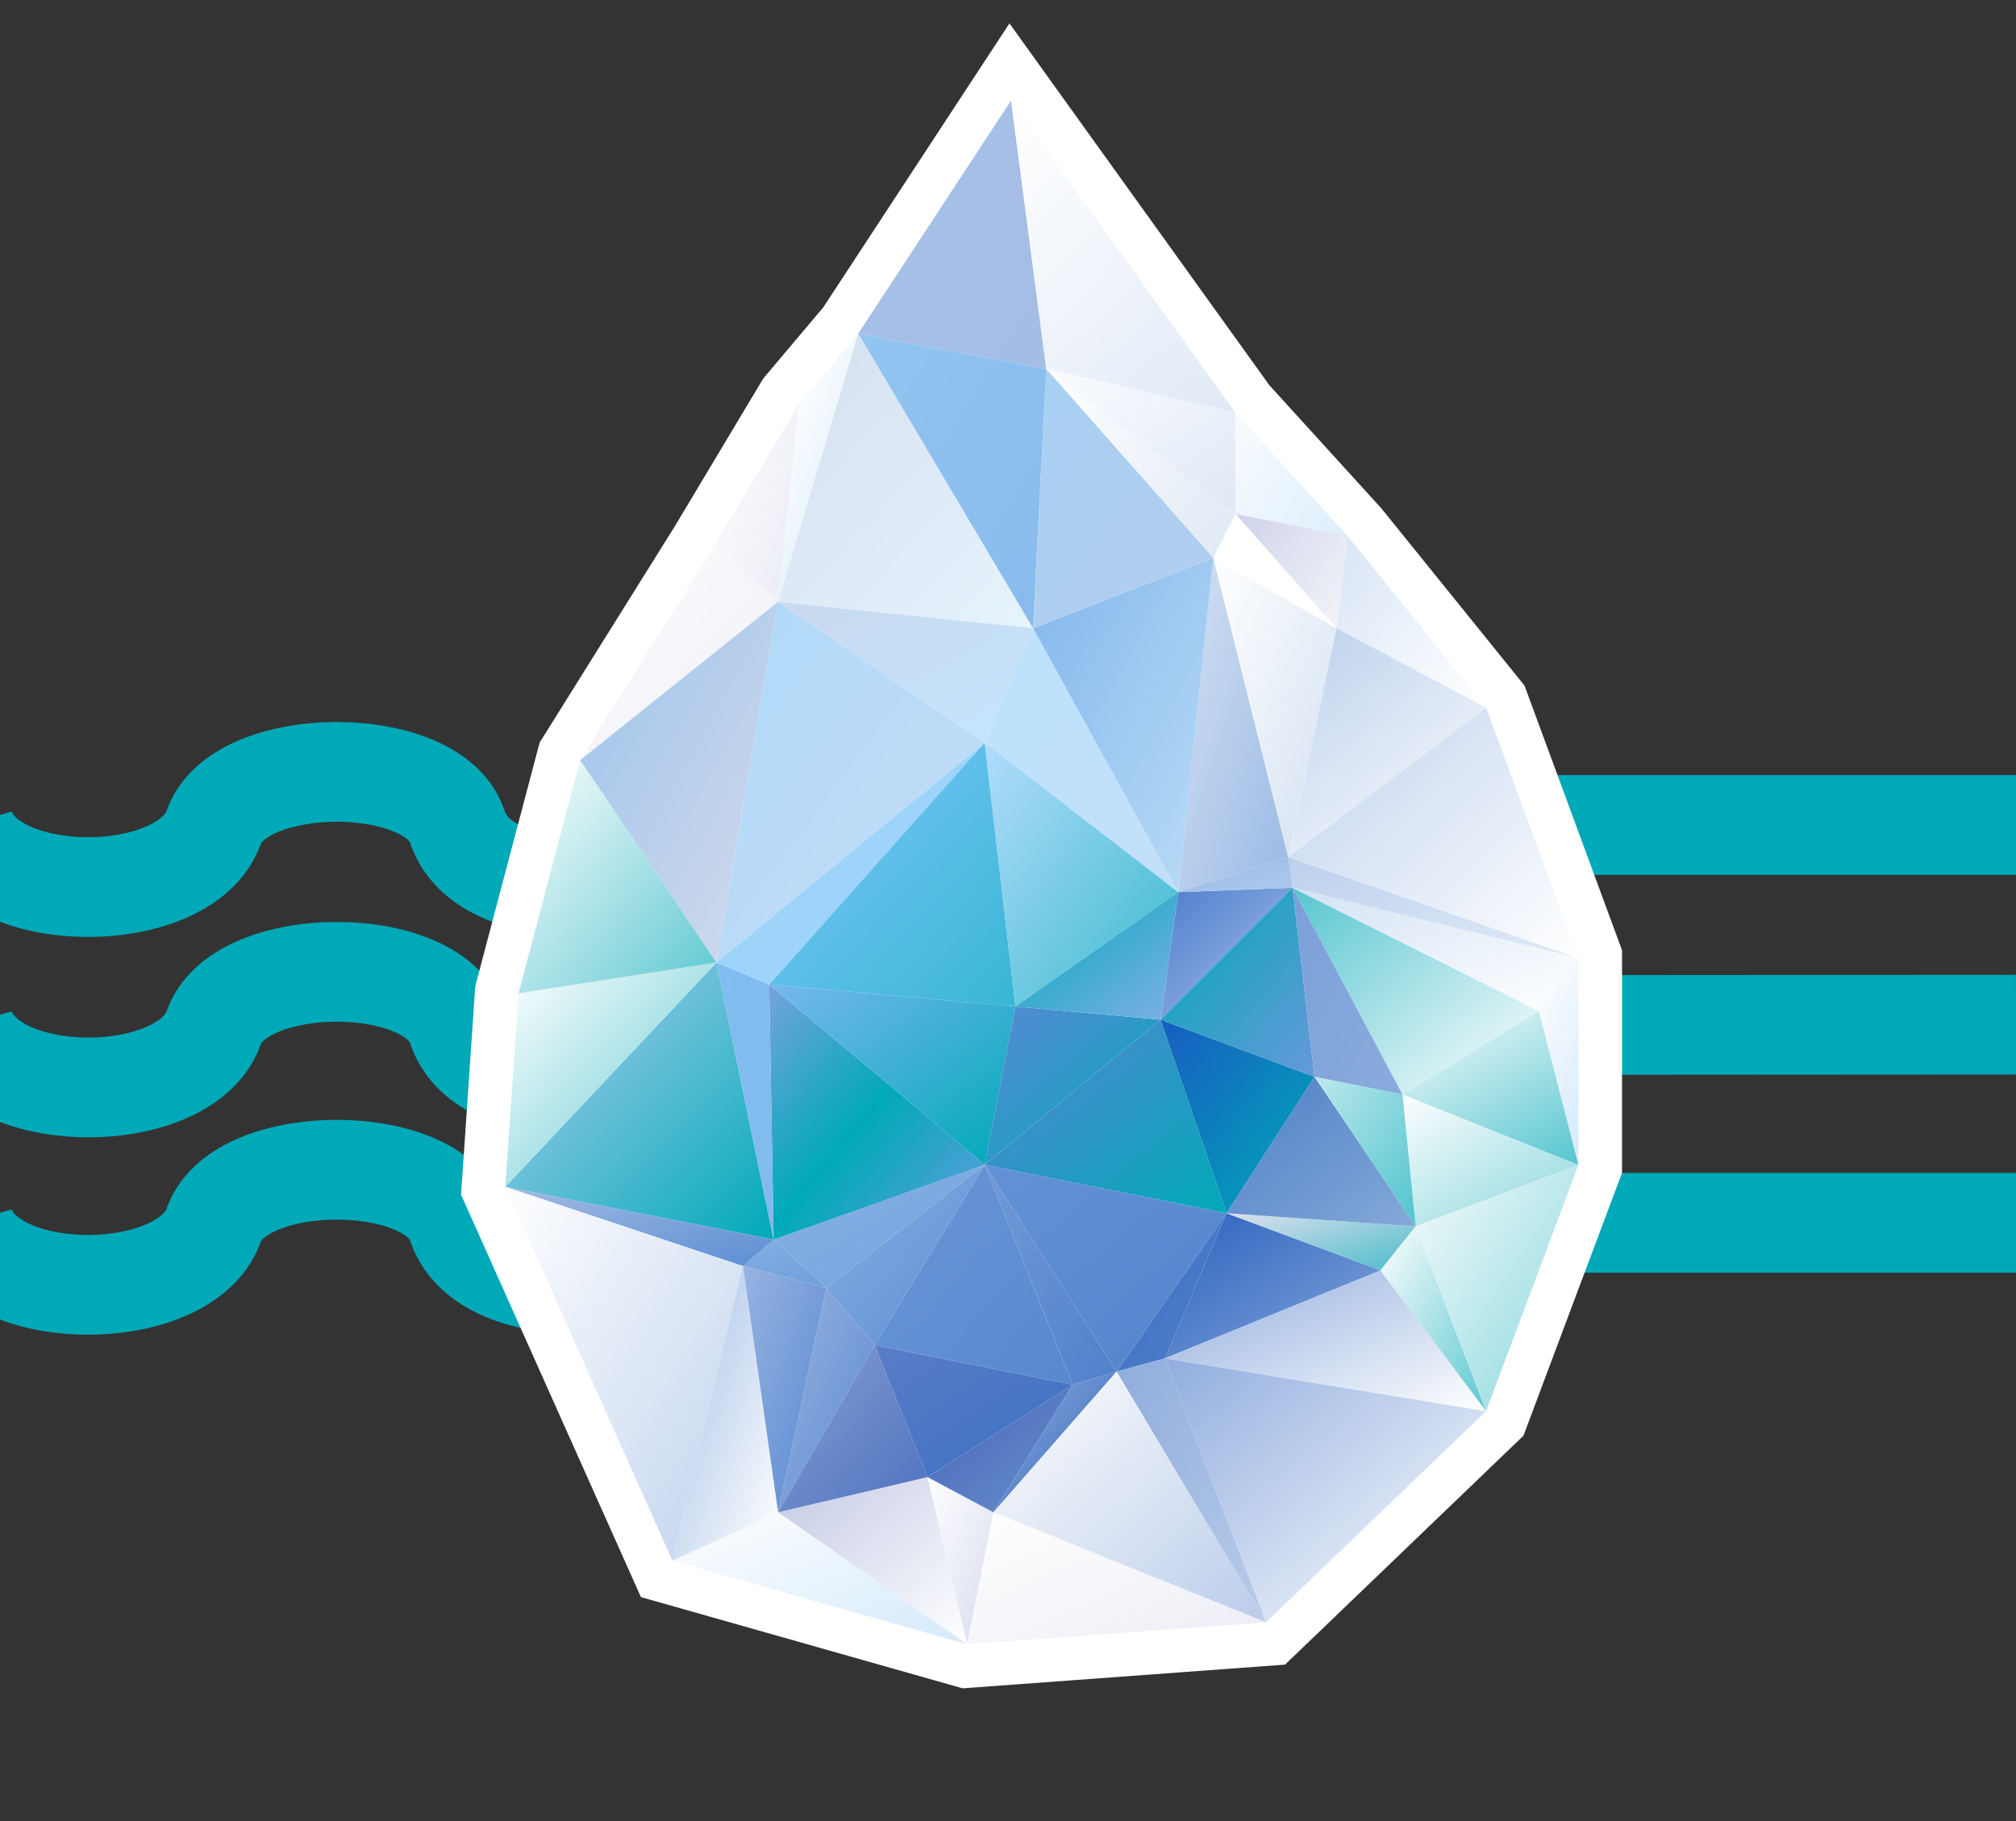 <?xml version="1.0" encoding="utf-8"?>
<!-- Generator: Adobe Illustrator 16.0.0, SVG Export Plug-In . SVG Version: 6.00 Build 0)  -->
<!DOCTYPE svg PUBLIC "-//W3C//DTD SVG 1.1//EN" "http://www.w3.org/Graphics/SVG/1.1/DTD/svg11.dtd">
<svg version="1.1" xmlns="http://www.w3.org/2000/svg" xmlns:xlink="http://www.w3.org/1999/xlink" x="0px" y="0px"
	 width="458.403px" height="414.077px" viewBox="-7.903 0 458.403 414.077" enable-background="new -7.903 0 458.403 414.077"
	 xml:space="preserve">
<rect x="-7.903" y="0" width="458.403" height="414.077" fill="#333333" stroke="none"/>
<g id="graph" display="none">
	<g display="inline">
		<path fill="#F99E6B" d="M-83,217.341c10.391-11.795,20.737-23.63,31.176-35.383l0.522-0.588l0.398,0.69l41.095,71.107
			l-2.316-0.106l90.701-132.554l1.827-2.67l1.967,2.596l58.192,76.809l58.044,76.92l-4.313-0.182l66.137-73.989l1.848-2.066
			l2.067,1.842l33.711,30.043l33.639,30.125l-3.778,0.437l26.121-36.789l26.23-36.713l52.475-73.415l1.36-1.903l1.208,1.984
			c7.914,12.991,15.805,25.998,23.652,39.031l23.586,39.071l23.586,39.072l23.49,39.131l-24.322-38.619l-24.227-38.678
			l-24.227-38.679c-8.09-12.883-16.137-25.793-24.16-38.718l2.568,0.08l-51.525,74.085l-25.77,37.037l-25.879,36.961l-1.632,2.331
			l-2.146-1.895l-33.861-29.875l-33.788-29.956l3.914-0.226l-66.113,74.011l-2.271,2.542l-2.043-2.724l-57.831-77.08L78.63,123.248
			l3.793-0.074L-9.875,254.62l-1.263,1.8l-1.053-1.906l-39.706-71.892l0.921,0.102C-61.604,194.305-72.325,205.803-83,217.341z"/>
	</g>
</g>
<g id="graph_rounded" display="none">
	<g display="inline">
		<path fill="#BC7A68" d="M-83,223.891c0,0,2.054-2.354,5.905-6.769c1.925-2.207,4.3-4.929,7.092-8.129
			c0.698-0.8,1.422-1.63,2.171-2.489c0.365-0.434,0.799-0.869,1.198-1.287c0.462-0.409,0.927-0.84,1.452-1.188
			c2.046-1.479,4.776-2.335,7.62-2.191c2.843,0.113,5.747,1.033,8.466,2.493c2.738,1.443,5.334,3.398,7.781,5.684
			c2.443,2.292,4.749,4.921,6.872,7.835c1.079,1.446,2.079,2.985,3.076,4.563c0.24,0.4,0.481,0.802,0.724,1.205l0.342,0.563
			l0.38,0.59c0.256,0.386,0.503,0.805,0.77,1.168l0.818,1.025c1.161,1.34,2.526,2.578,4.104,3.486
			c1.589,0.894,3.358,1.493,5.22,1.779c1.86,0.307,3.814,0.25,5.765-0.046c0.98-0.106,1.951-0.376,2.932-0.589
			c0.967-0.301,1.952-0.551,2.91-0.938c3.869-1.412,7.621-3.52,11.232-6.006c3.613-2.491,7.095-5.379,10.433-8.563
			c6.671-6.384,12.843-13.867,18.476-22.118c5.678-8.465,13.238-16.617,22.842-22.26c4.809-2.802,10.108-4.978,15.718-6.273
			c5.62-1.205,11.533-1.609,17.393-0.854l2.196,0.305c0.731,0.11,1.452,0.286,2.18,0.427c1.463,0.259,2.884,0.701,4.324,1.084
			c2.842,0.886,5.654,1.94,8.336,3.286c2.722,1.273,5.282,2.87,7.802,4.53c1.22,0.885,2.461,1.753,3.642,2.697
			c1.157,0.972,2.371,1.889,3.462,2.942l1.677,1.541c0.552,0.521,1.068,1.078,1.605,1.617c0.527,0.547,1.075,1.078,1.585,1.641
			l1.512,1.711c2.017,2.285,3.868,4.749,5.645,7.086c3.596,4.739,7.217,9.512,10.86,14.313c1.822,2.401,3.649,4.81,5.481,7.225
			l1.375,1.812l1.379,1.761c0.934,1.223,1.881,2.349,2.827,3.474c3.816,4.546,8.007,8.873,12.543,12.773
			c4.519,3.931,9.414,7.438,14.625,10.361c2.618,1.428,5.293,2.76,8.06,3.835c2.766,1.072,5.594,1.955,8.465,2.57
			c5.73,1.205,11.681,1.263,17.101-0.394c2.704-0.824,5.255-2.075,7.54-3.717c1.151-0.809,2.22-1.738,3.227-2.731l3.239-3.328
			c9.236-9.374,21.861-15.4,35.03-16.222c6.563-0.422,13.235,0.456,19.43,2.725c0.77,0.294,1.564,0.523,2.312,0.873l2.227,1.076
			c0.73,0.381,1.508,0.673,2.196,1.13l2.094,1.312l1.044,0.658l0.521,0.331l0.483,0.382l1.932,1.533l1.795,1.437l0.896,0.729
			l0.445,0.359l0.403,0.264c1.024,0.713,2.233,1.424,3.479,1.982c1.242,0.57,2.54,1.03,3.877,1.365
			c2.669,0.688,5.475,0.927,8.291,0.812c5.653-0.196,11.282-1.873,16.587-4.133c5.299-2.338,10.317-5.33,14.982-8.762
			c4.688-3.404,9.025-7.248,13.061-11.325c4.034-4.081,7.759-8.414,11.176-12.918c0.837-1.14,1.673-2.276,2.506-3.41
			c0.829-1.167,1.657-2.33,2.482-3.491c1.656-2.317,3.305-4.622,4.944-6.915c1.66-2.308,3.225-4.539,4.938-6.875
			c0.861-1.115,1.618-2.222,2.559-3.336c0.936-1.094,1.811-2.262,2.792-3.277c3.794-4.214,8.029-7.978,12.665-11.07
			c4.614-3.121,9.714-5.424,14.961-6.881c5.249-1.483,10.714-1.854,15.964-1.363c5.263,0.509,10.285,2.05,14.858,4.188
			c4.581,2.148,8.701,4.955,12.326,8.121c3.633,3.162,6.807,6.657,9.553,10.312c2.761,3.644,5.081,7.488,7.239,11.136
			c4.381,7.333,8.537,14.289,12.442,20.825c7.812,13.073,14.621,24.471,20.229,33.856c5.581,9.402,9.967,16.79,12.956,21.827
			c2.982,5.042,4.573,7.73,4.573,7.73s-1.682-2.633-4.835-7.569c-3.146-4.94-7.761-12.188-13.634-21.41
			c-5.846-9.24-12.944-20.459-21.087-33.329c-4.071-6.435-8.403-13.281-12.971-20.5c-2.295-3.637-4.563-7.274-7.289-10.731
			c-2.703-3.465-5.797-6.743-9.29-9.671c-6.933-5.868-15.77-10.205-25.419-11.007c-4.801-0.342-9.759,0.031-14.539,1.459
			c-4.776,1.399-9.435,3.563-13.677,6.519c-4.26,2.926-8.178,6.494-11.699,10.512c-0.924,0.978-1.688,2.043-2.544,3.063
			c-0.84,1.011-1.644,2.211-2.472,3.312c-1.555,2.18-3.181,4.561-4.782,6.851c-1.608,2.314-3.227,4.641-4.853,6.979
			c-0.815,1.167-1.634,2.338-2.454,3.511c-0.853,1.18-1.707,2.362-2.563,3.548c-3.5,4.69-7.325,9.217-11.492,13.5
			c-4.167,4.279-8.666,8.333-13.577,11.962c-4.888,3.653-10.188,6.885-15.903,9.46c-5.733,2.493-11.913,4.427-18.478,4.722
			c-6.533,0.307-13.415-1.117-19.173-5.205l-0.555-0.379l-0.453-0.363l-0.896-0.727l-1.815-1.444l-1.69-1.34l-0.422-0.337
			l-0.459-0.285l-0.917-0.569l-1.831-1.146c-0.599-0.404-1.288-0.647-1.927-0.98l-1.95-0.941c-0.652-0.308-1.356-0.499-2.031-0.756
			c-5.438-1.976-11.336-2.744-17.178-2.353c-11.718,0.747-23.084,6.208-31.347,14.628l-3.307,3.378
			c-1.216,1.194-2.517,2.317-3.922,3.302c-2.79,1.995-5.923,3.519-9.188,4.502c-6.56,1.981-13.475,1.831-19.884,0.467
			c-6.435-1.391-12.474-3.908-18.067-7.035c-5.586-3.152-10.764-6.892-15.514-11.045c-4.773-4.138-9.135-8.639-13.125-13.453
			c-1.005-1.216-2.005-2.43-2.906-3.63l-1.416-1.839l-1.36-1.823c-1.813-2.43-3.621-4.853-5.423-7.268
			c-3.605-4.831-7.188-9.633-10.745-14.4c-1.803-2.411-3.499-4.705-5.373-6.861l-1.403-1.616c-0.474-0.532-0.982-1.029-1.471-1.545
			c-0.497-0.506-0.975-1.033-1.486-1.522l-1.551-1.446c-1.008-0.993-2.128-1.845-3.194-2.76c-1.088-0.885-2.23-1.694-3.35-2.524
			c-2.315-1.547-4.66-3.042-7.146-4.225c-4.916-2.481-10.174-4.095-15.494-4.831c-5.321-0.761-10.701-0.459-15.856,0.569
			c-5.145,1.12-10.051,3.052-14.551,5.593c-4.496,2.558-8.56,5.745-12.191,9.271c-3.656,3.543-6.743,7.388-9.667,11.499
			c-5.911,8.325-12.365,15.872-19.359,22.324c-3.5,3.219-7.157,6.144-10.974,8.675c-3.816,2.522-7.798,4.686-12.004,6.089
			c-1.035,0.387-2.116,0.638-3.17,0.933c-1.082,0.211-2.144,0.472-3.237,0.566c-2.163,0.271-4.364,0.282-6.491-0.12
			c-2.125-0.381-4.166-1.131-5.975-2.214c-1.807-1.104-3.309-2.535-4.592-4.102l-0.919-1.226c-0.279-0.406-0.5-0.806-0.751-1.206
			l-0.364-0.599l-0.367-0.639c-0.226-0.399-0.451-0.796-0.675-1.191c-0.931-1.56-1.867-3.084-2.879-4.515
			c-1.992-2.887-4.166-5.492-6.47-7.768c-2.308-2.269-4.76-4.211-7.333-5.651c-2.557-1.458-5.266-2.381-7.889-2.553
			c-2.626-0.196-5.122,0.518-7.056,1.837c-0.5,0.315-0.927,0.687-1.363,1.041c-0.429,0.421-0.83,0.792-1.214,1.218
			c-0.779,0.834-1.53,1.639-2.255,2.414c-2.899,3.104-5.365,5.743-7.364,7.883C-80.867,221.607-83,223.891-83,223.891z"/>
	</g>
</g>
<g id="orginal" display="none">
	<g display="inline">
		<path fill="#EA1F63" d="M67.66,149.423c6.547-29.185,49.189-29.185,55.081,0c5.586,34.094,44.918,28.518,51.816,15.407
			c3.267-6.223,4.914-15.407,13.442-15.407h232.379c1.772,0,3.434,0.142,4.988,0.402v-46.952H188
			c-8.528,0-11.178,3.936-16.402,9.181c-8.518,8.846-39.669,14.097-45.898-16.063c-5.9-29.833-52.125-29.511-58.039,0.321
			c-5.885,29.839-46.215,30.171-57.027,0v53.112C15.873,183.517,61.775,183.517,67.66,149.423z"/>
		<path fill="#EA1F63" d="M425.367,268.053c-1.464,0.232-3.015,0.368-4.671,0.368H187.324c-7.853,0-10.815,3.944-15.727,8.846
			c-8.518,9.2-39.984,14.435-45.898-15.729c-6.218-29.829-52.125-29.492-58.039,0.336c-5.885,29.828-46.532,29.828-57.027-0.336
			v51.805c5.231,34.086,51.143,34.086,57.027,0c6.547-29.168,49.189-29.168,55.081,0c5.586,34.086,44.918,28.525,51.816,15.084
			c3.267-5.9,4.914-15.084,13.442-15.084h237.367V268.053z"/>
		<path fill="#EA1F63" d="M67.66,232.045c6.547-29.512,49.189-29.512,55.081,0c5.586,34.086,44.918,28.518,51.816,15.073
			c3.267-6.239,4.914-15.073,13.442-15.073l232.051-0.337c1.897,0,3.666,0.162,5.316,0.452v-46.465
			c-1.65,0.29-3.419,0.452-5.316,0.452H187.324c-7.853,0-10.815,4.269-15.727,9.174c-8.518,9.169-39.984,14.438-45.898-15.733
			c-6.218-30.165-52.125-29.511-58.039,0.329c-5.885,29.842-46.532,29.842-57.027-0.66v52.451
			C15.864,266.131,61.775,266.131,67.66,232.045z"/>
	</g>
</g>
<g id="orginal_thin">
	<g>
		<path fill="none" stroke="#00A9B8" stroke-width="22.677" stroke-miterlimit="10" d="M-16.147,187.574
			c5.24,18.812,51.143,18.812,57.027,0c6.547-16.103,49.189-16.103,55.081,0c5.586,18.812,44.918,15.734,51.816,8.502
			c3.267-3.434,4.914-8.502,13.443-8.502H450.5"/>
		<path fill="none" stroke="#00A9B8" stroke-width="22.677" stroke-miterlimit="10" d="M-16.147,278.02
			c5.231,18.807,51.143,18.807,57.027,0c6.547-16.094,49.189-16.094,55.081,0c5.586,18.807,44.918,15.738,51.816,8.322
			c3.267-3.256,4.914-8.322,13.443-8.322H450.5"/>
		<path fill="none" stroke="#00A9B8" stroke-width="22.677" stroke-miterlimit="10" d="M-16.147,232.977
			c5.231,18.992,51.143,18.992,57.027,0.186c6.547-16.283,49.189-16.283,55.081,0c5.586,18.807,44.918,15.734,51.816,8.316
			c3.267-3.441,4.914-8.316,13.443-8.316l289.279-0.186"/>
	</g>
</g>
<g id="drop_all_of_it">
	<polygon fill="#FFFFFF" points="338.745,155.878 306.218,115.607 280.723,87.585 221.627,5.315 179.281,69.9 165.649,86.057 
		145.537,119.662 114.791,168.855 100.166,224.222 96.934,271.633 137.834,363.121 210.979,383.864 284.292,378.474 
		338.498,326.437 360.921,266.64 360.921,216.071 	"/>
</g>
<g id="drop">
	
		<linearGradient id="triangle36_30_" gradientUnits="userSpaceOnUse" x1="-484.852" y1="596.282" x2="-483.852" y2="595.282" gradientTransform="matrix(66 0 0 -23 32280.469 13911)">
		<stop  offset="0" style="stop-color:#BCD0EC"/>
		<stop  offset="1" style="stop-color:#E1EBF8"/>
	</linearGradient>
	<polygon id="triangle36" fill="url(#triangle36_30_)" points="285,194.841 286,201.841 351,217.841 	"/>
	
		<linearGradient id="triangle36_150_" gradientUnits="userSpaceOnUse" x1="-484.797" y1="598.993" x2="-483.797" y2="597.993" gradientTransform="matrix(66 0 0 -64 32280.469 38490.5)">
		<stop  offset="0" style="stop-color:#BCD0EC"/>
		<stop  offset="1" style="stop-color:#FFFFFF"/>
	</linearGradient>
	<polygon id="triangle36_1_" fill="url(#triangle36_150_)" points="285,194.841 330,160.841 351,217.841 	"/>
	
		<linearGradient id="triangle36_160_" gradientUnits="userSpaceOnUse" x1="-468.635" y1="598.089" x2="-467.635" y2="597.089" gradientTransform="matrix(15 0 0 -38 7234 23059.5)">
		<stop  offset="0" style="stop-color:#FFFFFF"/>
		<stop  offset="1" style="stop-color:#D8DBEE"/>
	</linearGradient>
	<polygon id="triangle36_5_" fill="url(#triangle36_160_)" points="212,373.841 218,343.841 203,335.841 	"/>
	
		<linearGradient id="triangle36_161_" gradientUnits="userSpaceOnUse" x1="-479.117" y1="597.322" x2="-478.117" y2="596.322" gradientTransform="matrix(30 0 0 -30 14629.5 18121.5)">
		<stop  offset="0" style="stop-color:#4F7ECE"/>
		<stop  offset="1" style="stop-color:#A4C1E9"/>
	</linearGradient>
	<polygon id="triangle36_6_" fill="url(#triangle36_161_)" points="256,231.841 286,201.841 260,202.841 	"/>
	
		<linearGradient id="triangle36_162_" gradientUnits="userSpaceOnUse" x1="-477.21" y1="599.075" x2="-476.21" y2="598.075" gradientTransform="matrix(25 0 0 -76 12186 45669.5)">
		<stop  offset="0" style="stop-color:#D5E2F3"/>
		<stop  offset="1" style="stop-color:#9AB9E5"/>
	</linearGradient>
	<polygon id="triangle36_7_" fill="url(#triangle36_162_)" points="268,126.841 285,194.841 260,202.841 	"/>
	
		<linearGradient id="triangle36_163_" gradientUnits="userSpaceOnUse" x1="-477.529" y1="588.572" x2="-476.529" y2="587.572" gradientTransform="matrix(26 0 0 -8 12675.5 4903.5)">
		<stop  offset="0" style="stop-color:#98B9E5"/>
		<stop  offset="1" style="stop-color:#ADC9ED"/>
	</linearGradient>
	<polygon id="triangle36_8_" fill="url(#triangle36_163_)" points="285,194.841 286,201.841 260,202.841 	"/>
	
		<linearGradient id="triangle36_164_" gradientUnits="userSpaceOnUse" x1="-485.127" y1="597.114" x2="-484.126" y2="596.114" gradientTransform="matrix(68 0 0 -30 33186.469 18263.5)">
		<stop  offset="0" style="stop-color:#FFFFFF"/>
		<stop  offset="1" style="stop-color:#ECEDF5"/>
	</linearGradient>
	<polygon id="triangle36_9_" fill="url(#triangle36_164_)" points="212,373.841 218,343.841 280,368.841 	"/>
	
		<linearGradient id="triangle36_165_" gradientUnits="userSpaceOnUse" x1="-478.282" y1="599.191" x2="-477.282" y2="598.191" gradientTransform="matrix(28 0 0 -68 13662.5 40865.5)">
		<stop  offset="0" style="stop-color:#FFFFFE"/>
		<stop  offset="1" style="stop-color:#D2E0F2"/>
	</linearGradient>
	<polygon id="triangle36_10_" fill="url(#triangle36_165_)" points="268,126.841 285,194.841 296,142.841 	"/>
	
		<linearGradient id="triangle36_166_" gradientUnits="userSpaceOnUse" x1="-484.618" y1="598.501" x2="-483.753" y2="597.636" gradientTransform="matrix(62 0 0 -52 30322.469 31273.531)">
		<stop  offset="0" style="stop-color:#BCD0EC"/>
		<stop  offset="1" style="stop-color:#FFFFFF"/>
	</linearGradient>
	<polygon id="triangle36_11_" fill="url(#triangle36_166_)" points="285,194.841 330,160.841 296,142.841 	"/>
	
		<linearGradient id="triangle36_167_" gradientUnits="userSpaceOnUse" x1="-483.842" y1="598.326" x2="-482.842" y2="597.326" gradientTransform="matrix(55 0 0 -44 26826.969 26558.5)">
		<stop  offset="0" style="stop-color:#5684D1"/>
		<stop  offset="1" style="stop-color:#00A9B8"/>
	</linearGradient>
	<polygon id="triangle36_24_" fill="url(#triangle36_167_)" points="216,264.841 256,231.841 271,275.841 	"/>
	
		<linearGradient id="triangle36_168_" gradientUnits="userSpaceOnUse" x1="-483.241" y1="597.513" x2="-482.241" y2="596.513" gradientTransform="matrix(49 0 0 -33 23931 19997)">
		<stop  offset="0" style="stop-color:#2B62BF"/>
		<stop  offset="1" style="stop-color:#84A5DA"/>
	</linearGradient>
	<polygon id="triangle36_25_" fill="url(#triangle36_168_)" points="257,308.841 306,288.841 271,275.841 	"/>
	
		<linearGradient id="triangle36_169_" gradientUnits="userSpaceOnUse" x1="-482.111" y1="593.312" x2="-481.111" y2="592.312" gradientTransform="matrix(43 0 0 -13 21008 7987)">
		<stop  offset="0" style="stop-color:#DEE0EE"/>
		<stop  offset="1" style="stop-color:#4BBCCA"/>
	</linearGradient>
	<polygon id="triangle36_26_" fill="url(#triangle36_169_)" points="306,288.841 314,278.841 271,275.841 	"/>
	
		<linearGradient id="triangle36_170_" gradientUnits="userSpaceOnUse" x1="-484.399" y1="598.981" x2="-483.399" y2="597.981" gradientTransform="matrix(61 0 0 -63 29654.969 37955)">
		<stop  offset="0" style="stop-color:#B3D0EF"/>
		<stop  offset="1" style="stop-color:#00A9B8"/>
	</linearGradient>
	<polygon id="triangle36_28_" fill="url(#triangle36_170_)" points="107,269.841 168,281.841 155,218.841 	"/>
	
		<linearGradient id="triangle36_171_" gradientUnits="userSpaceOnUse" x1="-475.84" y1="598.644" x2="-475.141" y2="597.945" gradientTransform="matrix(23 0 0 -57 11116 34213.031)">
		<stop  offset="0" style="stop-color:#FEFEFE"/>
		<stop  offset="1" style="stop-color:#D4EAFB"/>
	</linearGradient>
	<polygon id="triangle36_32_" fill="url(#triangle36_171_)" points="173.75,91.841 187.25,75.841 169,136.841 	"/>
	
		<linearGradient id="triangle36_172_" gradientUnits="userSpaceOnUse" x1="-469.938" y1="598.687" x2="-468.938" y2="597.687" gradientTransform="matrix(16 0 0 -50 7674.5 30016.531)">
		<stop  offset="0" style="stop-color:#FFFFFF"/>
		<stop  offset="1" style="stop-color:#ECEDF5"/>
	</linearGradient>
	<polygon id="triangle36_33_" fill="url(#triangle36_172_)" points="154,124.841 173.75,91.841 169,136.841 	"/>
	
		<linearGradient id="triangle36_173_" gradientUnits="userSpaceOnUse" x1="-482.641" y1="598.451" x2="-481.641" y2="597.451" gradientTransform="matrix(45 0 0 -48 21840 28853.531)">
		<stop  offset="0" style="stop-color:#FFFFFF"/>
		<stop  offset="1" style="stop-color:#ECEDF5"/>
	</linearGradient>
	<polygon id="triangle36_34_" fill="url(#triangle36_173_)" points="154,124.841 169,136.841 124,172.841 	"/>
	
		<linearGradient id="triangle36_174_" gradientUnits="userSpaceOnUse" x1="-482.438" y1="599.477" x2="-481.438" y2="598.477" gradientTransform="matrix(45 0 0 -82 21840 49282.5)">
		<stop  offset="0" style="stop-color:#9DC4EC"/>
		<stop  offset="1" style="stop-color:#D5DAEB"/>
	</linearGradient>
	<polygon id="triangle36_35_" fill="url(#triangle36_174_)" points="155,218.841 169,136.841 124,172.841 	"/>
	
		<linearGradient id="triangle36_175_" gradientUnits="userSpaceOnUse" x1="-483.974" y1="598.437" x2="-482.974" y2="597.437" gradientTransform="matrix(56 0 0 -47 27386.469 28330.031)">
		<stop  offset="0" style="stop-color:#57C6D0"/>
		<stop  offset="1" style="stop-color:#FFFFFF"/>
	</linearGradient>
	<polygon id="triangle36_39_" fill="url(#triangle36_175_)" points="286,201.841 311,248.841 342,229.841 	"/>
	
		<linearGradient id="triangle36_176_" gradientUnits="userSpaceOnUse" x1="-484.635" y1="597.167" x2="-483.635" y2="596.167" gradientTransform="matrix(65 0 0 -28 31791.969 16920.5)">
		<stop  offset="0" style="stop-color:#D3E2F4"/>
		<stop  offset="1" style="stop-color:#FFFFFF"/>
	</linearGradient>
	<polygon id="triangle36_40_" fill="url(#triangle36_176_)" points="286,201.841 351,217.841 342,229.841 	"/>
	
		<linearGradient id="triangle36_177_" gradientUnits="userSpaceOnUse" x1="-470.062" y1="597.794" x2="-469.142" y2="596.873" gradientTransform="matrix(16 0 0 -36 7862.5 21740.5)">
		<stop  offset="0" style="stop-color:#FEFEFE"/>
		<stop  offset="1" style="stop-color:#D4EAFB"/>
	</linearGradient>
	<polygon id="triangle36_41_" fill="url(#triangle36_177_)" points="351,217.841 351,264.841 342,229.841 	"/>
	
		<linearGradient id="triangle36_178_" gradientUnits="userSpaceOnUse" x1="-482.949" y1="597.157" x2="-481.949" y2="596.157" gradientTransform="matrix(48 0 0 -28 23352.5 16983.5)">
		<stop  offset="0" style="stop-color:#84B2E4"/>
		<stop  offset="1" style="stop-color:#76A2DC"/>
	</linearGradient>
	<polygon id="triangle36_42_" fill="url(#triangle36_178_)" points="168,281.841 216,264.841 180,292.841 	"/>
	
		<linearGradient id="triangle36_179_" gradientUnits="userSpaceOnUse" x1="-479.623" y1="597.364" x2="-478.419" y2="596.16" gradientTransform="matrix(30 0 0 -37 14653.5 22196)">
		<stop  offset="0" style="stop-color:#FEFEFE"/>
		<stop  offset="1" style="stop-color:#D4EAFB"/>
	</linearGradient>
	<polygon id="triangle36_43_" fill="url(#triangle36_179_)" points="273,116.841 273,93.841 298.5,121.841 	"/>
	
		<linearGradient id="triangle36_180_" gradientUnits="userSpaceOnUse" x1="-479.339" y1="598.447" x2="-478.264" y2="597.372" gradientTransform="matrix(30 0 0 -49 14653.5 29423.031)">
		<stop  offset="0" style="stop-color:#C4CAE5"/>
		<stop  offset="1" style="stop-color:#FFFFFF"/>
	</linearGradient>
	<polygon id="triangle36_44_" fill="url(#triangle36_180_)" points="273,116.841 296,142.841 298.5,121.841 	"/>
	
		<linearGradient id="triangle36_181_" gradientUnits="userSpaceOnUse" x1="-483.544" y1="598.445" x2="-482.81" y2="597.711" gradientTransform="matrix(51 0 0 -60 24949 36028.531)">
		<stop  offset="0" style="stop-color:#D3E2F4"/>
		<stop  offset="1" style="stop-color:#FFFFFF"/>
	</linearGradient>
	<polygon id="triangle36_46_" fill="url(#triangle36_181_)" points="296,142.841 330,160.841 298.5,121.841 	"/>
	
		<linearGradient id="triangle36_182_" gradientUnits="userSpaceOnUse" x1="-479.992" y1="597.28" x2="-478.992" y2="596.28" gradientTransform="matrix(33 0 0 -29 16045 17634)">
		<stop  offset="0" style="stop-color:#4668B8"/>
		<stop  offset="1" style="stop-color:#688CCC"/>
	</linearGradient>
	<polygon id="triangle36_51_" fill="url(#triangle36_182_)" points="203,335.841 218,343.841 236,314.841 	"/>
	
		<linearGradient id="triangle36_183_" gradientUnits="userSpaceOnUse" x1="-464.106" y1="594.96" x2="-462.645" y2="593.499" gradientTransform="matrix(12 0 0 -17 5830.5 10223)">
		<stop  offset="0" style="stop-color:#FFFFFE"/>
		<stop  offset="1" style="stop-color:#FFFFFF"/>
	</linearGradient>
	<polygon id="triangle36_52_" fill="url(#triangle36_183_)" points="268,126.841 273,116.841 276,121.841 	"/>
	
		<linearGradient id="triangle36_184_" gradientUnits="userSpaceOnUse" x1="-478.363" y1="595.972" x2="-477.363" y2="594.972" gradientTransform="matrix(28 0 0 -21 13662.5 12637)">
		<stop  offset="0" style="stop-color:#FFFFFE"/>
		<stop  offset="1" style="stop-color:#FFFFFF"/>
	</linearGradient>
	<polygon id="triangle36_53_" fill="url(#triangle36_184_)" points="268,126.841 296,142.841 276,121.841 	"/>
	
		<linearGradient id="triangle36_185_" gradientUnits="userSpaceOnUse" x1="-474.093" y1="597.596" x2="-473.017" y2="596.519" gradientTransform="matrix(20 0 0 -33 9754.5 19831)">
		<stop  offset="0" style="stop-color:#FFFFFF"/>
		<stop  offset="1" style="stop-color:#FFFFFF"/>
	</linearGradient>
	<polygon id="triangle36_54_" fill="url(#triangle36_185_)" points="273,116.841 296,142.841 276,121.841 	"/>
	
		<linearGradient id="triangle36_186_" gradientUnits="userSpaceOnUse" x1="-484.491" y1="599.239" x2="-483.491" y2="598.239" gradientTransform="matrix(61 0 0 -82 29702.969 49282.5)">
		<stop  offset="0" style="stop-color:#AFD9FA"/>
		<stop  offset="1" style="stop-color:#C5DCF4"/>
	</linearGradient>
	<polygon id="triangle36_57_" fill="url(#triangle36_186_)" points="155,218.841 169,136.841 216,168.841 	"/>
	
		<linearGradient id="triangle36_187_" gradientUnits="userSpaceOnUse" x1="-411.463" y1="597.484" x2="-410.463" y2="596.484" gradientTransform="matrix(4 0 0 -30 1957.5 18168.5)">
		<stop  offset="0" style="stop-color:#FFFFFF"/>
		<stop  offset="1" style="stop-color:#FFFFFF"/>
	</linearGradient>
	<polygon id="triangle36_58_" fill="url(#triangle36_187_)" points="311,248.841 314,278.841 315,251.841 	"/>
	
		<linearGradient id="triangle36_188_" gradientUnits="userSpaceOnUse" x1="-479.418" y1="596.199" x2="-478.418" y2="595.199" gradientTransform="matrix(31 0 0 -22 15174 13345.5)">
		<stop  offset="0" style="stop-color:#FFFFFF"/>
		<stop  offset="1" style="stop-color:#FFFFFF"/>
	</linearGradient>
	<polygon id="triangle36_59_" fill="url(#triangle36_188_)" points="311,248.841 342,229.841 315,251.841 	"/>
	
		<linearGradient id="triangle36_189_" gradientUnits="userSpaceOnUse" x1="-482.687" y1="596.914" x2="-481.258" y2="595.486" gradientTransform="matrix(44 0 0 -27 21540.5 16370)">
		<stop  offset="0" style="stop-color:#FEFEFE"/>
		<stop  offset="1" style="stop-color:#5CC8D1"/>
	</linearGradient>
	<polygon id="triangle36_60_" fill="url(#triangle36_189_)" points="314,278.841 351,264.841 311,248.841 	"/>
	
		<linearGradient id="triangle36_190_" gradientUnits="userSpaceOnUse" x1="-482.388" y1="596.53" x2="-481.173" y2="595.315" gradientTransform="matrix(43 0 0 -24 21052 14546.5)">
		<stop  offset="0" style="stop-color:#FEFEFE"/>
		<stop  offset="1" style="stop-color:#54C5CF"/>
	</linearGradient>
	<polygon id="triangle36_61_" fill="url(#triangle36_190_)" points="342,229.841 351,264.841 311,248.841 	"/>
	
		<linearGradient id="triangle36_191_" gradientUnits="userSpaceOnUse" x1="-484.351" y1="598.945" x2="-483.26" y2="597.855" gradientTransform="matrix(58 0 0 -63 28248.469 37816)">
		<stop  offset="0" style="stop-color:#D4DEEF"/>
		<stop  offset="1" style="stop-color:#E6F4FD"/>
	</linearGradient>
	<polygon id="triangle36_66_" fill="url(#triangle36_191_)" points="169,136.841 187.25,75.841 227,142.841 	"/>
	
		<linearGradient id="triangle36_192_" gradientUnits="userSpaceOnUse" x1="-483.973" y1="597.677" x2="-482.973" y2="596.677" gradientTransform="matrix(58 0 0 -32 28248.469 19257.5)">
		<stop  offset="0" style="stop-color:#C9D9EF"/>
		<stop  offset="1" style="stop-color:#C4E5FD"/>
	</linearGradient>
	<polygon id="triangle36_67_" fill="url(#triangle36_192_)" points="169,136.841 216,168.841 227,142.841 	"/>
	
		<linearGradient id="triangle36_193_" gradientUnits="userSpaceOnUse" x1="-482.467" y1="598.865" x2="-481.467" y2="597.865" gradientTransform="matrix(44 0 0 -60 21442.5 36077.531)">
		<stop  offset="0" style="stop-color:#BDE3FD"/>
		<stop  offset="1" style="stop-color:#C3DFF8"/>
	</linearGradient>
	<polygon id="triangle36_68_" fill="url(#triangle36_193_)" points="216,168.841 260,202.841 227,142.841 	"/>
	
		<linearGradient id="triangle36_194_" gradientUnits="userSpaceOnUse" x1="-481.706" y1="599.442" x2="-480.705" y2="598.442" gradientTransform="matrix(41 0 0 -76 19985 45669.5)">
		<stop  offset="0" style="stop-color:#83B7EC"/>
		<stop  offset="1" style="stop-color:#BBDCF7"/>
	</linearGradient>
	<polygon id="triangle36_69_" fill="url(#triangle36_194_)" points="260,202.841 268,126.841 227,142.841 	"/>
	
		<linearGradient id="triangle36_195_" gradientUnits="userSpaceOnUse" x1="-483.011" y1="598.631" x2="-482.01" y2="597.631" gradientTransform="matrix(48 0 0 -51 23291.5 30749.031)">
		<stop  offset="0" style="stop-color:#FFFFFF"/>
		<stop  offset="1" style="stop-color:#5BC8D1"/>
	</linearGradient>
	<polygon id="triangle36_72_" fill="url(#triangle36_195_)" points="107,269.841 155,218.841 110,225.841 	"/>
	
		<linearGradient id="triangle36_196_" gradientUnits="userSpaceOnUse" x1="-482.75" y1="598.53" x2="-481.75" y2="597.53" gradientTransform="matrix(45 0 0 -53 21826 31904.031)">
		<stop  offset="0" style="stop-color:#FEFEFE"/>
		<stop  offset="1" style="stop-color:#5CC8D1"/>
	</linearGradient>
	<polygon id="triangle36_73_" fill="url(#triangle36_196_)" points="124,172.841 155,218.841 110,225.841 	"/>
	
		<linearGradient id="triangle36_197_" gradientUnits="userSpaceOnUse" x1="-482.11" y1="598.137" x2="-481.11" y2="597.137" gradientTransform="matrix(43 0 0 -38 20906 23059.5)">
		<stop  offset="0" style="stop-color:#C4CAE5"/>
		<stop  offset="1" style="stop-color:#FFFFFF"/>
	</linearGradient>
	<polygon id="triangle36_80_" fill="url(#triangle36_197_)" points="203,335.841 212,373.841 169,343.841 	"/>
	
		<linearGradient id="triangle36_198_" gradientUnits="userSpaceOnUse" x1="-473.15" y1="591.788" x2="-472.15" y2="590.788" gradientTransform="matrix(19 0 0 -11 9150 6792)">
		<stop  offset="0" style="stop-color:#83AFE2"/>
		<stop  offset="1" style="stop-color:#6F9EDA"/>
	</linearGradient>
	<polygon id="triangle36_81_" fill="url(#triangle36_198_)" points="168,281.841 180,292.841 161,287.841 	"/>
	
		<linearGradient id="triangle36_199_" gradientUnits="userSpaceOnUse" x1="-473.023" y1="598.88" x2="-472.023" y2="597.88" gradientTransform="matrix(19 0 0 -56 9150 33820.531)">
		<stop  offset="0" style="stop-color:#97B3E1"/>
		<stop  offset="1" style="stop-color:#5788D1"/>
	</linearGradient>
	<polygon id="triangle36_82_" fill="url(#triangle36_199_)" points="169,343.841 180,292.841 161,287.841 	"/>
	
		<linearGradient id="triangle36_200_" gradientUnits="userSpaceOnUse" x1="-484.339" y1="595.258" x2="-483.339" y2="594.258" gradientTransform="matrix(61 0 0 -18 29654.969 10983.5)">
		<stop  offset="0" style="stop-color:#A2BBE2"/>
		<stop  offset="1" style="stop-color:#5C8ED3"/>
	</linearGradient>
	<polygon id="triangle36_83_" fill="url(#triangle36_200_)" points="107,269.841 168,281.841 161,287.841 	"/>
	
		<linearGradient id="triangle36_201_" gradientUnits="userSpaceOnUse" x1="-483.315" y1="598.686" x2="-482.315" y2="597.686" gradientTransform="matrix(49 0 0 -58 23841 34957.531)">
		<stop  offset="0" style="stop-color:#76A3DE"/>
		<stop  offset="0.484" style="stop-color:#00A9B8"/>
		<stop  offset="1" style="stop-color:#679DE0"/>
	</linearGradient>
	<polygon id="triangle36_86_" fill="url(#triangle36_201_)" points="168,281.841 216,264.841 167,223.841 	"/>
	
		<linearGradient id="triangle36_202_" gradientUnits="userSpaceOnUse" x1="-465.328" y1="599.197" x2="-464.328" y2="598.197" gradientTransform="matrix(13 0 0 -63 6207 37955)">
		<stop  offset="0" style="stop-color:#7FBDF1"/>
		<stop  offset="1" style="stop-color:#83BAED"/>
	</linearGradient>
	<polygon id="triangle36_87_" fill="url(#triangle36_202_)" points="155,218.841 168,281.841 167,223.841 	"/>
	
		<linearGradient id="triangle36_203_" gradientUnits="userSpaceOnUse" x1="-484.37" y1="598.79" x2="-483.37" y2="597.79" gradientTransform="matrix(61 0 0 -55 29702.969 33101.031)">
		<stop  offset="0" style="stop-color:#9BD2FA"/>
		<stop  offset="1" style="stop-color:#A1D5FB"/>
	</linearGradient>
	<polygon id="triangle36_88_" fill="url(#triangle36_203_)" points="155,218.841 216,168.841 167,223.841 	"/>
	
		<linearGradient id="triangle36_204_" gradientUnits="userSpaceOnUse" x1="-481.391" y1="598.925" x2="-480.353" y2="597.887" gradientTransform="matrix(38 0 0 -61 18481.5 36558)">
		<stop  offset="0" style="stop-color:#A8C0E7"/>
		<stop  offset="1" style="stop-color:#A4BDE5"/>
	</linearGradient>
	<polygon id="triangle36_89_" fill="url(#triangle36_204_)" points="187.25,75.841 222,22.841 230,83.841 	"/>
	
		<linearGradient id="triangle36_205_" gradientUnits="userSpaceOnUse" x1="-481.183" y1="599.295" x2="-480.085" y2="598.197" gradientTransform="matrix(38 0 0 -63 18481.5 37816)">
		<stop  offset="0" style="stop-color:#93C5F1"/>
		<stop  offset="1" style="stop-color:#88BAEC"/>
	</linearGradient>
	<polygon id="triangle36_90_" fill="url(#triangle36_205_)" points="187.25,75.841 227,142.841 230,83.841 	"/>
	
		<linearGradient id="triangle36_206_" gradientUnits="userSpaceOnUse" x1="-484.927" y1="598.718" x2="-483.856" y2="597.647" gradientTransform="matrix(65 0 0 -61 31727.969 36558)">
		<stop  offset="0" style="stop-color:#FFFFFF"/>
		<stop  offset="1" style="stop-color:#DDE7F5"/>
	</linearGradient>
	<polygon id="triangle36_91_" fill="url(#triangle36_206_)" points="222,22.841 273,93.841 230,83.841 	"/>
	
		<linearGradient id="triangle36_207_" gradientUnits="userSpaceOnUse" x1="-482.084" y1="598.704" x2="-481.084" y2="597.704" gradientTransform="matrix(41 0 0 -59 19985 35418.031)">
		<stop  offset="0" style="stop-color:#A8D0F3"/>
		<stop  offset="1" style="stop-color:#B2CDEE"/>
	</linearGradient>
	<polygon id="triangle36_92_" fill="url(#triangle36_207_)" points="227,142.841 268,126.841 230,83.841 	"/>
	
		<linearGradient id="triangle36_208_" gradientUnits="userSpaceOnUse" x1="-483.307" y1="598.246" x2="-482.307" y2="597.246" gradientTransform="matrix(50 0 0 -43 24393.5 25810)">
		<stop  offset="0" style="stop-color:#FFFFFE"/>
		<stop  offset="1" style="stop-color:#DDE7F5"/>
	</linearGradient>
	<polygon id="triangle36_93_" fill="url(#triangle36_208_)" points="268,126.841 273,116.841 230,83.841 	"/>
	
		<linearGradient id="triangle36_209_" gradientUnits="userSpaceOnUse" x1="-484.102" y1="597.868" x2="-483.06" y2="596.826" gradientTransform="matrix(57 0 0 -37 27819.969 22196)">
		<stop  offset="0" style="stop-color:#FFFFFF"/>
		<stop  offset="1" style="stop-color:#DDE7F5"/>
	</linearGradient>
	<polygon id="triangle36_94_" fill="url(#triangle36_209_)" points="273,116.841 273,93.841 230,83.841 	"/>
	
		<linearGradient id="triangle36_210_" gradientUnits="userSpaceOnUse" x1="-485.204" y1="598.94" x2="-484.204" y2="597.94" gradientTransform="matrix(73 0 0 -60 35679 36243.531)">
		<stop  offset="0" style="stop-color:#90ADDE"/>
		<stop  offset="1" style="stop-color:#FFFFFF"/>
	</linearGradient>
	<polygon id="triangle36_95_" fill="url(#triangle36_210_)" points="257,308.841 280,368.841 330,320.841 	"/>
	
		<linearGradient id="triangle36_211_" gradientUnits="userSpaceOnUse" x1="-485.222" y1="597.532" x2="-484.222" y2="596.532" gradientTransform="matrix(73 0 0 -32 35679 19409.5)">
		<stop  offset="0" style="stop-color:#90ADDE"/>
		<stop  offset="1" style="stop-color:#FFFFFF"/>
	</linearGradient>
	<polygon id="triangle36_96_" fill="url(#triangle36_211_)" points="257,308.841 306,288.841 330,320.841 	"/>
	
		<linearGradient id="triangle36_212_" gradientUnits="userSpaceOnUse" x1="-476.497" y1="598.254" x2="-475.497" y2="597.254" gradientTransform="matrix(24 0 0 -42 11742.5 25404.5)">
		<stop  offset="0" style="stop-color:#FEFEFE"/>
		<stop  offset="1" style="stop-color:#5CC8D1"/>
	</linearGradient>
	<polygon id="triangle36_98_" fill="url(#triangle36_212_)" points="306,288.841 314,278.841 330,320.841 	"/>
	
		<linearGradient id="triangle36_213_" gradientUnits="userSpaceOnUse" x1="-482.41" y1="599.088" x2="-481.41" y2="598.088" gradientTransform="matrix(44 0 0 -67 21540.5 40392)">
		<stop  offset="0" style="stop-color:#FEFEFE"/>
		<stop  offset="1" style="stop-color:#7FD4DB"/>
	</linearGradient>
	<polygon id="triangle36_99_" fill="url(#triangle36_213_)" points="314,278.841 351,264.841 330,320.841 	"/>
	
		<linearGradient id="triangle36_214_" gradientUnits="userSpaceOnUse" x1="-484.852" y1="597.32" x2="-483.852" y2="596.32" gradientTransform="matrix(67 0 0 -30 32629.969 18263.5)">
		<stop  offset="0" style="stop-color:#FEFEFE"/>
		<stop  offset="1" style="stop-color:#D4EAFB"/>
	</linearGradient>
	<polygon id="triangle36_101_" fill="url(#triangle36_214_)" points="169,343.841 212,373.841 145,354.841 	"/>
	
		<linearGradient id="triangle36_215_" gradientUnits="userSpaceOnUse" x1="-483.608" y1="599.502" x2="-482.608" y2="598.502" gradientTransform="matrix(54 0 0 -85 26228.5 51217)">
		<stop  offset="0" style="stop-color:#FEFEFE"/>
		<stop  offset="1" style="stop-color:#C0D3EE"/>
	</linearGradient>
	<polygon id="triangle36_105_" fill="url(#triangle36_215_)" points="107,269.841 161,287.841 145,354.841 	"/>
	
		<linearGradient id="triangle36_216_" gradientUnits="userSpaceOnUse" x1="-476.604" y1="598.994" x2="-475.604" y2="597.994" gradientTransform="matrix(24 0 0 -67 11581.5 40426)">
		<stop  offset="0" style="stop-color:#A2BEE6"/>
		<stop  offset="1" style="stop-color:#FFFFFF"/>
	</linearGradient>
	<polygon id="triangle36_106_" fill="url(#triangle36_216_)" points="161,287.841 169,343.841 145,354.841 	"/>
	
		<linearGradient id="triangle36_217_" gradientUnits="userSpaceOnUse" x1="-483.948" y1="598.901" x2="-482.948" y2="597.901" gradientTransform="matrix(56 0 0 -60 27267.469 36103.531)">
		<stop  offset="0" style="stop-color:#7FC7FB"/>
		<stop  offset="1" style="stop-color:#38B6D5"/>
	</linearGradient>
	<polygon id="triangle36_107_" fill="url(#triangle36_217_)" points="167,223.841 216,168.841 223,228.841 	"/>
	
		<linearGradient id="triangle36_218_" gradientUnits="userSpaceOnUse" x1="-483.749" y1="598.363" x2="-482.749" y2="597.363" gradientTransform="matrix(56 0 0 -41 27267.469 24749)">
		<stop  offset="0" style="stop-color:#77B7F0"/>
		<stop  offset="1" style="stop-color:#00A9B8"/>
	</linearGradient>
	<polygon id="triangle36_108_" fill="url(#triangle36_218_)" points="167,223.841 216,264.841 223,228.841 	"/>
	
		<linearGradient id="triangle36_219_" gradientUnits="userSpaceOnUse" x1="-482.523" y1="598.809" x2="-481.523" y2="597.809" gradientTransform="matrix(44 0 0 -60 21442.5 36103.531)">
		<stop  offset="0" style="stop-color:#B2DCFB"/>
		<stop  offset="1" style="stop-color:#3ABACE"/>
	</linearGradient>
	<polygon id="triangle36_109_" fill="url(#triangle36_219_)" points="216,168.841 260,202.841 223,228.841 	"/>
	
		<linearGradient id="triangle36_220_" gradientUnits="userSpaceOnUse" x1="-481.732" y1="597.832" x2="-480.732" y2="596.832" gradientTransform="matrix(40 0 0 -36 19484.5 21751.5)">
		<stop  offset="0" style="stop-color:#5889D4"/>
		<stop  offset="1" style="stop-color:#00A9B8"/>
	</linearGradient>
	<polygon id="triangle36_110_" fill="url(#triangle36_220_)" points="216,264.841 256,231.841 223,228.841 	"/>
	
		<linearGradient id="triangle36_221_" gradientUnits="userSpaceOnUse" x1="-481.056" y1="597.237" x2="-480.056" y2="596.237" gradientTransform="matrix(37 0 0 -29 18023 17522)">
		<stop  offset="0" style="stop-color:#00A9B8"/>
		<stop  offset="1" style="stop-color:#7EAFE8"/>
	</linearGradient>
	<polygon id="triangle36_111_" fill="url(#triangle36_221_)" points="256,231.841 260,202.841 223,228.841 	"/>
	
		<linearGradient id="triangle36_222_" gradientUnits="userSpaceOnUse" x1="-479.185" y1="598.525" x2="-478.185" y2="597.525" gradientTransform="matrix(30 0 0 -50 14589.5 30194.531)">
		<stop  offset="0" style="stop-color:#719AD8"/>
		<stop  offset="1" style="stop-color:#5181CB"/>
	</linearGradient>
	<polygon id="triangle36_119_" fill="url(#triangle36_222_)" points="216,264.841 236,314.841 246,311.841 	"/>
	
		<linearGradient id="triangle36_223_" gradientUnits="userSpaceOnUse" x1="-483.758" y1="598.551" x2="-482.758" y2="597.551" gradientTransform="matrix(55 0 0 -47 26826.969 28393.031)">
		<stop  offset="0" style="stop-color:#6391D5"/>
		<stop  offset="1" style="stop-color:#5385CD"/>
	</linearGradient>
	<polygon id="triangle36_120_" fill="url(#triangle36_223_)" points="216,264.841 271,275.841 246,311.841 	"/>
	
		<linearGradient id="triangle36_224_" gradientUnits="userSpaceOnUse" x1="-478.375" y1="597.52" x2="-477.375" y2="596.52" gradientTransform="matrix(28 0 0 -32 13612.5 19432.5)">
		<stop  offset="0" style="stop-color:#91ADDB"/>
		<stop  offset="1" style="stop-color:#2E65BE"/>
	</linearGradient>
	<polygon id="triangle36_121_" fill="url(#triangle36_224_)" points="218,343.841 236,314.841 246,311.841 	"/>
	
		<linearGradient id="triangle36_225_" gradientUnits="userSpaceOnUse" x1="-484.502" y1="598.801" x2="-483.502" y2="597.801" gradientTransform="matrix(62 0 0 -57 30255.469 34445.031)">
		<stop  offset="0" style="stop-color:#FEFEFE"/>
		<stop  offset="1" style="stop-color:#BACCEA"/>
	</linearGradient>
	<polygon id="triangle36_122_" fill="url(#triangle36_225_)" points="218,343.841 280,368.841 246,311.841 	"/>
	
		<linearGradient id="triangle36_226_" gradientUnits="userSpaceOnUse" x1="-477.04" y1="597.852" x2="-476.04" y2="596.852" gradientTransform="matrix(25 0 0 -36 12172 21798.5)">
		<stop  offset="0" style="stop-color:#4072C5"/>
		<stop  offset="1" style="stop-color:#4D7EC9"/>
	</linearGradient>
	<polygon id="triangle36_123_" fill="url(#triangle36_226_)" points="257,308.841 271,275.841 246,311.841 	"/>
	
		<linearGradient id="triangle36_227_" gradientUnits="userSpaceOnUse" x1="-480.269" y1="598.981" x2="-479.269" y2="597.981" gradientTransform="matrix(34 0 0 -60 16577.5 36243.531)">
		<stop  offset="0" style="stop-color:#8FACDC"/>
		<stop  offset="1" style="stop-color:#B9CCE9"/>
	</linearGradient>
	<polygon id="triangle36_124_" fill="url(#triangle36_227_)" points="257,308.841 280,368.841 246,311.841 	"/>
	
		<linearGradient id="triangle36_228_" gradientUnits="userSpaceOnUse" x1="-480.567" y1="598.366" x2="-479.567" y2="597.366" gradientTransform="matrix(35 0 0 -44 17077 26558.5)">
		<stop  offset="0" style="stop-color:#175DC1"/>
		<stop  offset="1" style="stop-color:#00A9B8"/>
	</linearGradient>
	<polygon id="triangle36_125_" fill="url(#triangle36_228_)" points="256,231.841 271,275.841 291,244.841 	"/>
	
		<linearGradient id="triangle36_229_" gradientUnits="userSpaceOnUse" x1="-480.56" y1="598.322" x2="-479.56" y2="597.322" gradientTransform="matrix(35 0 0 -43 17077 25928)">
		<stop  offset="0" style="stop-color:#00A9B8"/>
		<stop  offset="1" style="stop-color:#6499D9"/>
	</linearGradient>
	<polygon id="triangle36_126_" fill="url(#triangle36_229_)" points="256,231.841 286,201.841 291,244.841 	"/>
	
		<linearGradient id="triangle36_230_" gradientUnits="userSpaceOnUse" x1="-482.368" y1="597.584" x2="-481.368" y2="596.584" gradientTransform="matrix(43 0 0 -34 21008 20566.5)">
		<stop  offset="0" style="stop-color:#4D7FC6"/>
		<stop  offset="1" style="stop-color:#85A9D9"/>
	</linearGradient>
	<polygon id="triangle36_127_" fill="url(#triangle36_230_)" points="271,275.841 314,278.841 291,244.841 	"/>
	
		<linearGradient id="triangle36_231_" gradientUnits="userSpaceOnUse" x1="-477.219" y1="598.294" x2="-476.219" y2="597.294" gradientTransform="matrix(25 0 0 -47 12212 28330.031)">
		<stop  offset="0" style="stop-color:#7BA0D8"/>
		<stop  offset="1" style="stop-color:#8AABDC"/>
	</linearGradient>
	<polygon id="triangle36_128_" fill="url(#triangle36_231_)" points="286,201.841 311,248.841 291,244.841 	"/>
	
		<linearGradient id="triangle36_232_" gradientUnits="userSpaceOnUse" x1="-475.769" y1="597.883" x2="-474.77" y2="596.883" gradientTransform="matrix(23 0 0 -34 11238 20566.5)">
		<stop  offset="0" style="stop-color:#BCE8EC"/>
		<stop  offset="1" style="stop-color:#51C4CE"/>
	</linearGradient>
	<polygon id="triangle36_129_" fill="url(#triangle36_232_)" points="311,248.841 314,278.841 291,244.841 	"/>
	
		<linearGradient id="triangle36_233_" gradientUnits="userSpaceOnUse" x1="-475.405" y1="598.567" x2="-474.405" y2="597.567" gradientTransform="matrix(22 0 0 -51 10626.5 30823.031)">
		<stop  offset="0" style="stop-color:#97B2E0"/>
		<stop  offset="1" style="stop-color:#5B8AD0"/>
	</linearGradient>
	<polygon id="triangle36_130_" fill="url(#triangle36_233_)" points="169,343.841 180,292.841 191,305.841 	"/>
	
		<linearGradient id="triangle36_234_" gradientUnits="userSpaceOnUse" x1="-480.427" y1="597.902" x2="-479.427" y2="596.902" gradientTransform="matrix(34 0 0 -38 16500.5 23029.5)">
		<stop  offset="0" style="stop-color:#869ED2"/>
		<stop  offset="1" style="stop-color:#4E72C0"/>
	</linearGradient>
	<polygon id="triangle36_131_" fill="url(#triangle36_234_)" points="169,343.841 203,335.841 191,305.841 	"/>
	
		<linearGradient id="triangle36_235_" gradientUnits="userSpaceOnUse" x1="-480.771" y1="598.252" x2="-479.77" y2="597.252" gradientTransform="matrix(36 0 0 -41 17490.5 24790)">
		<stop  offset="0" style="stop-color:#83AEE1"/>
		<stop  offset="1" style="stop-color:#6090D5"/>
	</linearGradient>
	<polygon id="triangle36_132_" fill="url(#triangle36_235_)" points="180,292.841 216,264.841 191,305.841 	"/>
	
		<linearGradient id="triangle36_236_" gradientUnits="userSpaceOnUse" x1="-482.586" y1="597.314" x2="-481.586" y2="596.314" gradientTransform="matrix(45 0 0 -30 21907 18225.5)">
		<stop  offset="0" style="stop-color:#5A7CC6"/>
		<stop  offset="1" style="stop-color:#3C71C5"/>
	</linearGradient>
	<polygon id="triangle36_133_" fill="url(#triangle36_236_)" points="203,335.841 236,314.841 191,305.841 	"/>
	
		<linearGradient id="triangle36_237_" gradientUnits="userSpaceOnUse" x1="-482.645" y1="598.526" x2="-481.645" y2="597.526" gradientTransform="matrix(45 0 0 -50 21907 30194.531)">
		<stop  offset="0" style="stop-color:#6A96D7"/>
		<stop  offset="1" style="stop-color:#5888CF"/>
	</linearGradient>
	<polygon id="triangle36_134_" fill="url(#triangle36_237_)" points="216,264.841 236,314.841 191,305.841 	"/>
</g>
<g id="drop_pinkish" display="none">
	
		<linearGradient id="triangle36_238_" gradientUnits="userSpaceOnUse" x1="-484.852" y1="596.282" x2="-483.852" y2="595.282" gradientTransform="matrix(66 0 0 -23 32280.469 13911)">
		<stop  offset="0" style="stop-color:#BCD0EC"/>
		<stop  offset="1" style="stop-color:#E1EBF8"/>
	</linearGradient>
	<polygon id="triangle36_159_" display="inline" fill="url(#triangle36_238_)" points="285,194.841 286,201.841 351,217.841 	"/>
	
		<linearGradient id="triangle36_239_" gradientUnits="userSpaceOnUse" x1="-484.279" y1="597.591" x2="-484.279" y2="598.901" gradientTransform="matrix(66 0 0 -64 32280.469 38490.5)">
		<stop  offset="0" style="stop-color:#BCD0EC"/>
		<stop  offset="0.225" style="stop-color:#BDCDEA"/>
		<stop  offset="0.367" style="stop-color:#BFC5E3"/>
		<stop  offset="0.487" style="stop-color:#C3B6D8"/>
		<stop  offset="0.594" style="stop-color:#C8A1C8"/>
		<stop  offset="0.692" style="stop-color:#CF86B3"/>
		<stop  offset="0.784" style="stop-color:#D76699"/>
		<stop  offset="0.791" style="stop-color:#D86397"/>
		<stop  offset="1" style="stop-color:#FFFFFF"/>
	</linearGradient>
	<polygon id="triangle36_158_" display="inline" fill="url(#triangle36_239_)" points="285,194.841 330,160.841 351,217.841 	"/>
	
		<linearGradient id="triangle36_240_" gradientUnits="userSpaceOnUse" x1="-468.635" y1="598.089" x2="-467.635" y2="597.089" gradientTransform="matrix(15 0 0 -38 7234 23059.5)">
		<stop  offset="0" style="stop-color:#FFFFFF"/>
		<stop  offset="1" style="stop-color:#D8DBEE"/>
	</linearGradient>
	<polygon id="triangle36_157_" display="inline" fill="url(#triangle36_240_)" points="212,373.841 218,343.841 203,335.841 	"/>
	
		<linearGradient id="triangle36_241_" gradientUnits="userSpaceOnUse" x1="-479.117" y1="597.322" x2="-478.117" y2="596.322" gradientTransform="matrix(30 0 0 -30 14629.5 18121.5)">
		<stop  offset="0" style="stop-color:#4F7ECE"/>
		<stop  offset="1" style="stop-color:#A4C1E9"/>
	</linearGradient>
	<polygon id="triangle36_156_" display="inline" fill="url(#triangle36_241_)" points="256,231.841 286,201.841 260,202.841 	"/>
	
		<linearGradient id="triangle36_242_" gradientUnits="userSpaceOnUse" x1="-477.21" y1="599.075" x2="-476.21" y2="598.075" gradientTransform="matrix(25 0 0 -76 12186 45669.5)">
		<stop  offset="0" style="stop-color:#D5E2F3"/>
		<stop  offset="1" style="stop-color:#9AB9E5"/>
	</linearGradient>
	<polygon id="triangle36_155_" display="inline" fill="url(#triangle36_242_)" points="268,126.841 285,194.841 260,202.841 	"/>
	
		<linearGradient id="triangle36_243_" gradientUnits="userSpaceOnUse" x1="-477.529" y1="588.572" x2="-476.529" y2="587.572" gradientTransform="matrix(26 0 0 -8 12675.5 4903.5)">
		<stop  offset="0" style="stop-color:#98B9E5"/>
		<stop  offset="1" style="stop-color:#ADC9ED"/>
	</linearGradient>
	<polygon id="triangle36_154_" display="inline" fill="url(#triangle36_243_)" points="285,194.841 286,201.841 260,202.841 	"/>
	
		<linearGradient id="triangle36_244_" gradientUnits="userSpaceOnUse" x1="-485.127" y1="597.114" x2="-484.126" y2="596.114" gradientTransform="matrix(68 0 0 -30 33186.469 18263.5)">
		<stop  offset="0" style="stop-color:#FFFFFF"/>
		<stop  offset="1" style="stop-color:#ECEDF5"/>
	</linearGradient>
	<polygon id="triangle36_153_" display="inline" fill="url(#triangle36_244_)" points="212,373.841 218,343.841 280,368.841 	"/>
	
		<linearGradient id="triangle36_245_" gradientUnits="userSpaceOnUse" x1="-478.282" y1="599.191" x2="-477.282" y2="598.191" gradientTransform="matrix(28 0 0 -68 13662.5 40865.5)">
		<stop  offset="0" style="stop-color:#FFFFFE"/>
		<stop  offset="1" style="stop-color:#D2E0F2"/>
	</linearGradient>
	<polygon id="triangle36_152_" display="inline" fill="url(#triangle36_245_)" points="268,126.841 285,194.841 296,142.841 	"/>
	
		<linearGradient id="triangle36_246_" gradientUnits="userSpaceOnUse" x1="-484.618" y1="598.501" x2="-483.753" y2="597.636" gradientTransform="matrix(62 0 0 -52 30322.469 31273.531)">
		<stop  offset="0" style="stop-color:#BCD0EC"/>
		<stop  offset="1" style="stop-color:#FFFFFF"/>
	</linearGradient>
	<polygon id="triangle36_151_" display="inline" fill="url(#triangle36_246_)" points="285,194.841 330,160.841 296,142.841 	"/>
	
		<linearGradient id="triangle36_247_" gradientUnits="userSpaceOnUse" x1="-483.241" y1="597.513" x2="-482.241" y2="596.513" gradientTransform="matrix(49 0 0 -33 23931 19997)">
		<stop  offset="0" style="stop-color:#2B62BF"/>
		<stop  offset="1" style="stop-color:#84A5DA"/>
	</linearGradient>
	<polygon id="triangle36_149_" display="inline" fill="url(#triangle36_247_)" points="257,308.841 306,288.841 271,275.841 	"/>
	
		<linearGradient id="triangle36_248_" gradientUnits="userSpaceOnUse" x1="-482.111" y1="593.312" x2="-481.111" y2="592.312" gradientTransform="matrix(43 0 0 -13 21008 7987)">
		<stop  offset="0" style="stop-color:#DEE0EE"/>
		<stop  offset="1" style="stop-color:#B1C3E3"/>
	</linearGradient>
	<polygon id="triangle36_148_" display="inline" fill="url(#triangle36_248_)" points="306,288.841 314,278.841 271,275.841 	"/>
	
		<linearGradient id="triangle36_249_" gradientUnits="userSpaceOnUse" x1="-484.399" y1="598.981" x2="-483.399" y2="597.981" gradientTransform="matrix(61 0 0 -63 29654.969 37955)">
		<stop  offset="0" style="stop-color:#B3D0EF"/>
		<stop  offset="0.219" style="stop-color:#B4CDED"/>
		<stop  offset="0.372" style="stop-color:#B7C4E6"/>
		<stop  offset="0.504" style="stop-color:#BCB5D9"/>
		<stop  offset="0.625" style="stop-color:#C29FC8"/>
		<stop  offset="0.739" style="stop-color:#CB82B2"/>
		<stop  offset="0.846" style="stop-color:#D66096"/>
		<stop  offset="0.947" style="stop-color:#E23776"/>
		<stop  offset="1" style="stop-color:#EA1F63"/>
	</linearGradient>
	<polygon id="triangle36_147_" display="inline" fill="url(#triangle36_249_)" points="107,269.841 168,281.841 155,218.841 	"/>
	
		<linearGradient id="triangle36_250_" gradientUnits="userSpaceOnUse" x1="-475.84" y1="598.644" x2="-475.141" y2="597.945" gradientTransform="matrix(23 0 0 -57 11116 34213.031)">
		<stop  offset="0" style="stop-color:#FEFEFE"/>
		<stop  offset="1" style="stop-color:#D4EAFB"/>
	</linearGradient>
	<polygon id="triangle36_146_" display="inline" fill="url(#triangle36_250_)" points="173.75,91.841 187.25,75.841 169,136.841 	
		"/>
	
		<linearGradient id="triangle36_251_" gradientUnits="userSpaceOnUse" x1="-469.938" y1="598.687" x2="-468.938" y2="597.687" gradientTransform="matrix(16 0 0 -50 7674.5 30016.531)">
		<stop  offset="0" style="stop-color:#FFFFFF"/>
		<stop  offset="1" style="stop-color:#ECEDF5"/>
	</linearGradient>
	<polygon id="triangle36_145_" display="inline" fill="url(#triangle36_251_)" points="154,124.841 173.75,91.841 169,136.841 	"/>
	
		<linearGradient id="triangle36_252_" gradientUnits="userSpaceOnUse" x1="-482.641" y1="598.451" x2="-481.641" y2="597.451" gradientTransform="matrix(45 0 0 -48 21840 28853.531)">
		<stop  offset="0" style="stop-color:#FFFFFF"/>
		<stop  offset="1" style="stop-color:#ECEDF5"/>
	</linearGradient>
	<polygon id="triangle36_144_" display="inline" fill="url(#triangle36_252_)" points="154,124.841 169,136.841 124,172.841 	"/>
	
		<linearGradient id="triangle36_253_" gradientUnits="userSpaceOnUse" x1="-482.438" y1="599.477" x2="-481.438" y2="598.477" gradientTransform="matrix(45 0 0 -82 21840 49282.5)">
		<stop  offset="0" style="stop-color:#9DC4EC"/>
		<stop  offset="1" style="stop-color:#D5DAEB"/>
	</linearGradient>
	<polygon id="triangle36_143_" display="inline" fill="url(#triangle36_253_)" points="155,218.841 169,136.841 124,172.841 	"/>
	
		<linearGradient id="triangle36_254_" gradientUnits="userSpaceOnUse" x1="-483.974" y1="598.437" x2="-482.974" y2="597.437" gradientTransform="matrix(56 0 0 -47 27386.469 28330.031)">
		<stop  offset="0" style="stop-color:#D3E2F4"/>
		<stop  offset="1" style="stop-color:#EA1F63"/>
	</linearGradient>
	<polygon id="triangle36_142_" display="inline" fill="url(#triangle36_254_)" points="286,201.841 311,248.841 342,229.841 	"/>
	
		<linearGradient id="triangle36_255_" gradientUnits="userSpaceOnUse" x1="-484.635" y1="597.167" x2="-483.635" y2="596.167" gradientTransform="matrix(65 0 0 -28 31791.969 16920.5)">
		<stop  offset="0" style="stop-color:#D3E2F4"/>
		<stop  offset="1" style="stop-color:#FFFFFF"/>
	</linearGradient>
	<polygon id="triangle36_141_" display="inline" fill="url(#triangle36_255_)" points="286,201.841 351,217.841 342,229.841 	"/>
	
		<linearGradient id="triangle36_256_" gradientUnits="userSpaceOnUse" x1="-470.062" y1="597.794" x2="-469.142" y2="596.873" gradientTransform="matrix(16 0 0 -36 7862.5 21740.5)">
		<stop  offset="0" style="stop-color:#FEFEFE"/>
		<stop  offset="1" style="stop-color:#D4EAFB"/>
	</linearGradient>
	<polygon id="triangle36_140_" display="inline" fill="url(#triangle36_256_)" points="351,217.841 351,264.841 342,229.841 	"/>
	
		<linearGradient id="triangle36_257_" gradientUnits="userSpaceOnUse" x1="-482.949" y1="597.157" x2="-481.949" y2="596.157" gradientTransform="matrix(48 0 0 -28 23352.5 16983.5)">
		<stop  offset="0" style="stop-color:#84B2E4"/>
		<stop  offset="1" style="stop-color:#76A2DC"/>
	</linearGradient>
	<polygon id="triangle36_139_" display="inline" fill="url(#triangle36_257_)" points="168,281.841 216,264.841 180,292.841 	"/>
	
		<linearGradient id="triangle36_258_" gradientUnits="userSpaceOnUse" x1="-479.623" y1="597.364" x2="-478.419" y2="596.16" gradientTransform="matrix(30 0 0 -37 14653.5 22196)">
		<stop  offset="0" style="stop-color:#FEFEFE"/>
		<stop  offset="1" style="stop-color:#D4EAFB"/>
	</linearGradient>
	<polygon id="triangle36_138_" display="inline" fill="url(#triangle36_258_)" points="273,116.841 273,93.841 298.5,121.841 	"/>
	
		<linearGradient id="triangle36_259_" gradientUnits="userSpaceOnUse" x1="-479.339" y1="598.447" x2="-478.264" y2="597.372" gradientTransform="matrix(30 0 0 -49 14653.5 29423.031)">
		<stop  offset="0" style="stop-color:#C4CAE5"/>
		<stop  offset="1" style="stop-color:#FFFFFF"/>
	</linearGradient>
	<polygon id="triangle36_137_" display="inline" fill="url(#triangle36_259_)" points="273,116.841 296,142.841 298.5,121.841 	"/>
	
		<linearGradient id="triangle36_260_" gradientUnits="userSpaceOnUse" x1="-483.544" y1="598.445" x2="-482.81" y2="597.711" gradientTransform="matrix(51 0 0 -60 24949 36028.531)">
		<stop  offset="0" style="stop-color:#D3E2F4"/>
		<stop  offset="1" style="stop-color:#FFFFFF"/>
	</linearGradient>
	<polygon id="triangle36_136_" display="inline" fill="url(#triangle36_260_)" points="296,142.841 330,160.841 298.5,121.841 	"/>
	
		<linearGradient id="triangle36_261_" gradientUnits="userSpaceOnUse" x1="-479.992" y1="597.28" x2="-478.992" y2="596.28" gradientTransform="matrix(33 0 0 -29 16045 17634)">
		<stop  offset="0" style="stop-color:#4668B8"/>
		<stop  offset="1" style="stop-color:#688CCC"/>
	</linearGradient>
	<polygon id="triangle36_135_" display="inline" fill="url(#triangle36_261_)" points="203,335.841 218,343.841 236,314.841 	"/>
	
		<linearGradient id="triangle36_262_" gradientUnits="userSpaceOnUse" x1="-464.106" y1="594.96" x2="-462.645" y2="593.499" gradientTransform="matrix(12 0 0 -17 5830.5 10223)">
		<stop  offset="0" style="stop-color:#FFFFFE"/>
		<stop  offset="1" style="stop-color:#FFFFFF"/>
	</linearGradient>
	<polygon id="triangle36_118_" display="inline" fill="url(#triangle36_262_)" points="268,126.841 273,116.841 276,121.841 	"/>
	
		<linearGradient id="triangle36_263_" gradientUnits="userSpaceOnUse" x1="-478.363" y1="595.972" x2="-477.363" y2="594.972" gradientTransform="matrix(28 0 0 -21 13662.5 12637)">
		<stop  offset="0" style="stop-color:#FFFFFE"/>
		<stop  offset="1" style="stop-color:#FFFFFF"/>
	</linearGradient>
	<polygon id="triangle36_117_" display="inline" fill="url(#triangle36_263_)" points="268,126.841 296,142.841 276,121.841 	"/>
	
		<linearGradient id="triangle36_264_" gradientUnits="userSpaceOnUse" x1="-474.093" y1="597.596" x2="-473.017" y2="596.519" gradientTransform="matrix(20 0 0 -33 9754.5 19831)">
		<stop  offset="0" style="stop-color:#FFFFFF"/>
		<stop  offset="1" style="stop-color:#FFFFFF"/>
	</linearGradient>
	<polygon id="triangle36_116_" display="inline" fill="url(#triangle36_264_)" points="273,116.841 296,142.841 276,121.841 	"/>
	
		<linearGradient id="triangle36_265_" gradientUnits="userSpaceOnUse" x1="-484.491" y1="599.239" x2="-483.491" y2="598.239" gradientTransform="matrix(61 0 0 -82 29702.969 49282.5)">
		<stop  offset="0" style="stop-color:#AFD9FA"/>
		<stop  offset="1" style="stop-color:#C5DCF4"/>
	</linearGradient>
	<polygon id="triangle36_115_" display="inline" fill="url(#triangle36_265_)" points="155,218.841 169,136.841 216,168.841 	"/>
	
		<linearGradient id="triangle36_266_" gradientUnits="userSpaceOnUse" x1="-411.463" y1="597.484" x2="-410.463" y2="596.484" gradientTransform="matrix(4 0 0 -30 1957.5 18168.5)">
		<stop  offset="0" style="stop-color:#FFFFFF"/>
		<stop  offset="1" style="stop-color:#FFFFFF"/>
	</linearGradient>
	<polygon id="triangle36_114_" display="inline" fill="url(#triangle36_266_)" points="311,248.841 314,278.841 315,251.841 	"/>
	
		<linearGradient id="triangle36_267_" gradientUnits="userSpaceOnUse" x1="-479.418" y1="596.199" x2="-478.418" y2="595.199" gradientTransform="matrix(31 0 0 -22 15174 13345.5)">
		<stop  offset="0" style="stop-color:#FFFFFF"/>
		<stop  offset="1" style="stop-color:#FFFFFF"/>
	</linearGradient>
	<polygon id="triangle36_113_" display="inline" fill="url(#triangle36_267_)" points="311,248.841 342,229.841 315,251.841 	"/>
	
		<linearGradient id="triangle36_268_" gradientUnits="userSpaceOnUse" x1="-482.687" y1="596.914" x2="-481.258" y2="595.486" gradientTransform="matrix(44 0 0 -27 21540.5 16370)">
		<stop  offset="0" style="stop-color:#D3E2F4"/>
		<stop  offset="1" style="stop-color:#EA1F63"/>
	</linearGradient>
	<polygon id="triangle36_112_" display="inline" fill="url(#triangle36_268_)" points="314,278.841 351,264.841 311,248.841 	"/>
	
		<linearGradient id="triangle36_269_" gradientUnits="userSpaceOnUse" x1="-482.388" y1="596.53" x2="-481.173" y2="595.315" gradientTransform="matrix(43 0 0 -24 21052 14546.5)">
		<stop  offset="0" style="stop-color:#FEFEFE"/>
		<stop  offset="1" style="stop-color:#F06292"/>
	</linearGradient>
	<polygon id="triangle36_104_" display="inline" fill="url(#triangle36_269_)" points="342,229.841 351,264.841 311,248.841 	"/>
	
		<linearGradient id="triangle36_270_" gradientUnits="userSpaceOnUse" x1="-484.351" y1="598.945" x2="-483.26" y2="597.855" gradientTransform="matrix(58 0 0 -63 28248.469 37816)">
		<stop  offset="0" style="stop-color:#D4DEEF"/>
		<stop  offset="1" style="stop-color:#E6F4FD"/>
	</linearGradient>
	<polygon id="triangle36_103_" display="inline" fill="url(#triangle36_270_)" points="169,136.841 187.25,75.841 227,142.841 	"/>
	
		<linearGradient id="triangle36_271_" gradientUnits="userSpaceOnUse" x1="-483.973" y1="597.677" x2="-482.973" y2="596.677" gradientTransform="matrix(58 0 0 -32 28248.469 19257.5)">
		<stop  offset="0" style="stop-color:#C9D9EF"/>
		<stop  offset="1" style="stop-color:#C4E5FD"/>
	</linearGradient>
	<polygon id="triangle36_102_" display="inline" fill="url(#triangle36_271_)" points="169,136.841 216,168.841 227,142.841 	"/>
	
		<linearGradient id="triangle36_272_" gradientUnits="userSpaceOnUse" x1="-482.467" y1="598.865" x2="-481.467" y2="597.865" gradientTransform="matrix(44 0 0 -60 21442.5 36077.531)">
		<stop  offset="0" style="stop-color:#BDE3FD"/>
		<stop  offset="1" style="stop-color:#C3DFF8"/>
	</linearGradient>
	<polygon id="triangle36_100_" display="inline" fill="url(#triangle36_272_)" points="216,168.841 260,202.841 227,142.841 	"/>
	
		<linearGradient id="triangle36_273_" gradientUnits="userSpaceOnUse" x1="-481.706" y1="599.442" x2="-480.705" y2="598.442" gradientTransform="matrix(41 0 0 -76 19985 45669.5)">
		<stop  offset="0" style="stop-color:#83B7EC"/>
		<stop  offset="1" style="stop-color:#BBDCF7"/>
	</linearGradient>
	<polygon id="triangle36_97_" display="inline" fill="url(#triangle36_273_)" points="260,202.841 268,126.841 227,142.841 	"/>
	
		<linearGradient id="triangle36_274_" gradientUnits="userSpaceOnUse" x1="-483.011" y1="598.631" x2="-482.01" y2="597.631" gradientTransform="matrix(48 0 0 -51 23291.5 30749.031)">
		<stop  offset="0" style="stop-color:#FFFFFF"/>
		<stop  offset="0.692" style="stop-color:#D4EBFC"/>
		<stop  offset="0.812" style="stop-color:#D4E9FB"/>
		<stop  offset="0.855" style="stop-color:#D5E2F5"/>
		<stop  offset="0.886" style="stop-color:#D6D7ED"/>
		<stop  offset="0.911" style="stop-color:#D8C6E0"/>
		<stop  offset="0.932" style="stop-color:#DAB0CF"/>
		<stop  offset="0.951" style="stop-color:#DD94BB"/>
		<stop  offset="0.968" style="stop-color:#E174A3"/>
		<stop  offset="0.984" style="stop-color:#E54E86"/>
		<stop  offset="0.998" style="stop-color:#E92568"/>
		<stop  offset="1" style="stop-color:#EA1F63"/>
	</linearGradient>
	<polygon id="triangle36_85_" display="inline" fill="url(#triangle36_274_)" points="107,269.841 155,218.841 110,225.841 	"/>
	
		<linearGradient id="triangle36_275_" gradientUnits="userSpaceOnUse" x1="-482.75" y1="598.53" x2="-481.75" y2="597.53" gradientTransform="matrix(45 0 0 -53 21826 31904.031)">
		<stop  offset="0" style="stop-color:#FEFEFE"/>
		<stop  offset="1" style="stop-color:#EA1F63"/>
	</linearGradient>
	<polygon id="triangle36_84_" display="inline" fill="url(#triangle36_275_)" points="124,172.841 155,218.841 110,225.841 	"/>
	
		<linearGradient id="triangle36_276_" gradientUnits="userSpaceOnUse" x1="-482.11" y1="598.137" x2="-481.11" y2="597.137" gradientTransform="matrix(43 0 0 -38 20906 23059.5)">
		<stop  offset="0" style="stop-color:#C4CAE5"/>
		<stop  offset="1" style="stop-color:#FFFFFF"/>
	</linearGradient>
	<polygon id="triangle36_79_" display="inline" fill="url(#triangle36_276_)" points="203,335.841 212,373.841 169,343.841 	"/>
	
		<linearGradient id="triangle36_277_" gradientUnits="userSpaceOnUse" x1="-473.15" y1="591.788" x2="-472.15" y2="590.788" gradientTransform="matrix(19 0 0 -11 9150 6792)">
		<stop  offset="0" style="stop-color:#83AFE2"/>
		<stop  offset="1" style="stop-color:#6F9EDA"/>
	</linearGradient>
	<polygon id="triangle36_78_" display="inline" fill="url(#triangle36_277_)" points="168,281.841 180,292.841 161,287.841 	"/>
	
		<linearGradient id="triangle36_278_" gradientUnits="userSpaceOnUse" x1="-473.023" y1="598.88" x2="-472.023" y2="597.88" gradientTransform="matrix(19 0 0 -56 9150 33820.531)">
		<stop  offset="0" style="stop-color:#97B3E1"/>
		<stop  offset="1" style="stop-color:#5788D1"/>
	</linearGradient>
	<polygon id="triangle36_77_" display="inline" fill="url(#triangle36_278_)" points="169,343.841 180,292.841 161,287.841 	"/>
	
		<linearGradient id="triangle36_279_" gradientUnits="userSpaceOnUse" x1="-484.339" y1="595.258" x2="-483.339" y2="594.258" gradientTransform="matrix(61 0 0 -18 29654.969 10983.5)">
		<stop  offset="0" style="stop-color:#A2BBE2"/>
		<stop  offset="1" style="stop-color:#5C8ED3"/>
	</linearGradient>
	<polygon id="triangle36_76_" display="inline" fill="url(#triangle36_279_)" points="107,269.841 168,281.841 161,287.841 	"/>
	
		<linearGradient id="triangle36_280_" gradientUnits="userSpaceOnUse" x1="-483.315" y1="598.686" x2="-482.315" y2="597.686" gradientTransform="matrix(49 0 0 -58 23841 34957.531)">
		<stop  offset="0" style="stop-color:#EA1F63"/>
		<stop  offset="1" style="stop-color:#76A3DE"/>
	</linearGradient>
	<polygon id="triangle36_75_" display="inline" fill="url(#triangle36_280_)" points="168,281.841 216,264.841 167,223.841 	"/>
	<polygon id="triangle36_74_" display="inline" fill="#EA1F63" points="155,218.841 168,281.841 167,223.841 	"/>
	
		<linearGradient id="triangle36_281_" gradientUnits="userSpaceOnUse" x1="-484.37" y1="598.79" x2="-483.37" y2="597.79" gradientTransform="matrix(61 0 0 -55 29702.969 33101.031)">
		<stop  offset="0" style="stop-color:#9BD2FA"/>
		<stop  offset="1" style="stop-color:#A1D5FB"/>
	</linearGradient>
	<polygon id="triangle36_71_" display="inline" fill="url(#triangle36_281_)" points="155,218.841 216,168.841 167,223.841 	"/>
	
		<linearGradient id="triangle36_282_" gradientUnits="userSpaceOnUse" x1="-481.391" y1="598.925" x2="-480.353" y2="597.887" gradientTransform="matrix(38 0 0 -61 18481.5 36558)">
		<stop  offset="0" style="stop-color:#A8C0E7"/>
		<stop  offset="1" style="stop-color:#A4BDE5"/>
	</linearGradient>
	<polygon id="triangle36_70_" display="inline" fill="url(#triangle36_282_)" points="187.25,75.841 222,22.841 230,83.841 	"/>
	
		<linearGradient id="triangle36_283_" gradientUnits="userSpaceOnUse" x1="-481.183" y1="599.295" x2="-480.085" y2="598.197" gradientTransform="matrix(38 0 0 -63 18481.5 37816)">
		<stop  offset="0" style="stop-color:#93C5F1"/>
		<stop  offset="1" style="stop-color:#88BAEC"/>
	</linearGradient>
	<polygon id="triangle36_65_" display="inline" fill="url(#triangle36_283_)" points="187.25,75.841 227,142.841 230,83.841 	"/>
	
		<linearGradient id="triangle36_284_" gradientUnits="userSpaceOnUse" x1="-484.927" y1="598.718" x2="-483.856" y2="597.647" gradientTransform="matrix(65 0 0 -61 31727.969 36558)">
		<stop  offset="0" style="stop-color:#FFFFFF"/>
		<stop  offset="1" style="stop-color:#DDE7F5"/>
	</linearGradient>
	<polygon id="triangle36_64_" display="inline" fill="url(#triangle36_284_)" points="222,22.841 273,93.841 230,83.841 	"/>
	
		<linearGradient id="triangle36_285_" gradientUnits="userSpaceOnUse" x1="-482.084" y1="598.704" x2="-481.084" y2="597.704" gradientTransform="matrix(41 0 0 -59 19985 35418.031)">
		<stop  offset="0" style="stop-color:#A8D0F3"/>
		<stop  offset="1" style="stop-color:#B2CDEE"/>
	</linearGradient>
	<polygon id="triangle36_63_" display="inline" fill="url(#triangle36_285_)" points="227,142.841 268,126.841 230,83.841 	"/>
	
		<linearGradient id="triangle36_286_" gradientUnits="userSpaceOnUse" x1="-483.307" y1="598.246" x2="-482.307" y2="597.246" gradientTransform="matrix(50 0 0 -43 24393.5 25810)">
		<stop  offset="0" style="stop-color:#FFFFFE"/>
		<stop  offset="1" style="stop-color:#DDE7F5"/>
	</linearGradient>
	<polygon id="triangle36_62_" display="inline" fill="url(#triangle36_286_)" points="268,126.841 273,116.841 230,83.841 	"/>
	
		<linearGradient id="triangle36_287_" gradientUnits="userSpaceOnUse" x1="-484.102" y1="597.868" x2="-483.06" y2="596.826" gradientTransform="matrix(57 0 0 -37 27819.969 22196)">
		<stop  offset="0" style="stop-color:#FFFFFF"/>
		<stop  offset="1" style="stop-color:#DDE7F5"/>
	</linearGradient>
	<polygon id="triangle36_56_" display="inline" fill="url(#triangle36_287_)" points="273,116.841 273,93.841 230,83.841 	"/>
	
		<linearGradient id="triangle36_288_" gradientUnits="userSpaceOnUse" x1="-485.204" y1="598.94" x2="-484.204" y2="597.94" gradientTransform="matrix(73 0 0 -60 35679 36243.531)">
		<stop  offset="0" style="stop-color:#90ADDE"/>
		<stop  offset="1" style="stop-color:#FFFFFF"/>
	</linearGradient>
	<polygon id="triangle36_55_" display="inline" fill="url(#triangle36_288_)" points="257,308.841 280,368.841 330,320.841 	"/>
	
		<linearGradient id="triangle36_289_" gradientUnits="userSpaceOnUse" x1="-485.222" y1="597.532" x2="-484.222" y2="596.532" gradientTransform="matrix(73 0 0 -32 35679 19409.5)">
		<stop  offset="0" style="stop-color:#00A9B8"/>
		<stop  offset="1" style="stop-color:#FFFFFF"/>
	</linearGradient>
	<polygon id="triangle36_50_" display="inline" fill="url(#triangle36_289_)" points="257,308.841 306,288.841 330,320.841 	"/>
	
		<linearGradient id="triangle36_290_" gradientUnits="userSpaceOnUse" x1="-476.497" y1="598.254" x2="-475.497" y2="597.254" gradientTransform="matrix(24 0 0 -42 11742.5 25404.5)">
		<stop  offset="0" style="stop-color:#FFFFFF"/>
		<stop  offset="1" style="stop-color:#FFFFFF"/>
	</linearGradient>
	<polygon id="triangle36_49_" display="inline" fill="url(#triangle36_290_)" points="306,288.841 314,278.841 330,320.841 	"/>
	
		<linearGradient id="triangle36_291_" gradientUnits="userSpaceOnUse" x1="-482" y1="597.762" x2="-482" y2="599.449" gradientTransform="matrix(44 0 0 -67 21540.5 40392)">
		<stop  offset="0" style="stop-color:#FEFEFE"/>
		<stop  offset="0.467" style="stop-color:#D4EAFB"/>
		<stop  offset="0.78" style="stop-color:#EA1F63"/>
	</linearGradient>
	<polygon id="triangle36_48_" display="inline" fill="url(#triangle36_291_)" points="314,278.841 351,264.841 330,320.841 	"/>
	
		<linearGradient id="triangle36_292_" gradientUnits="userSpaceOnUse" x1="-484.852" y1="597.32" x2="-483.852" y2="596.32" gradientTransform="matrix(67 0 0 -30 32629.969 18263.5)">
		<stop  offset="0" style="stop-color:#FEFEFE"/>
		<stop  offset="1" style="stop-color:#D4EAFB"/>
	</linearGradient>
	<polygon id="triangle36_47_" display="inline" fill="url(#triangle36_292_)" points="169,343.841 212,373.841 145,354.841 	"/>
	
		<linearGradient id="triangle36_293_" gradientUnits="userSpaceOnUse" x1="-483.231" y1="599.378" x2="-483.231" y2="598.204" gradientTransform="matrix(54 0 0 -85 26228.5 51217)">
		<stop  offset="0" style="stop-color:#EA1F63"/>
		<stop  offset="0.359" style="stop-color:#FEFEFE"/>
		<stop  offset="1" style="stop-color:#C0D3EE"/>
	</linearGradient>
	<polygon id="triangle36_45_" display="inline" fill="url(#triangle36_293_)" points="107,269.841 161,287.841 145,354.841 	"/>
	
		<linearGradient id="triangle36_294_" gradientUnits="userSpaceOnUse" x1="-476.604" y1="598.994" x2="-475.604" y2="597.994" gradientTransform="matrix(24 0 0 -67 11581.5 40426)">
		<stop  offset="0" style="stop-color:#A2BEE6"/>
		<stop  offset="1" style="stop-color:#FFFFFF"/>
	</linearGradient>
	<polygon id="triangle36_38_" display="inline" fill="url(#triangle36_294_)" points="161,287.841 169,343.841 145,354.841 	"/>
	
		<linearGradient id="triangle36_295_" gradientUnits="userSpaceOnUse" x1="-483.959" y1="599.195" x2="-483.102" y2="597.81" gradientTransform="matrix(56 0 0 -60 27267.469 36103.531)">
		<stop  offset="0" style="stop-color:#7FC7FB"/>
		<stop  offset="0.13" style="stop-color:#82C2F6"/>
		<stop  offset="0.287" style="stop-color:#8CB3E9"/>
		<stop  offset="0.46" style="stop-color:#9B9AD3"/>
		<stop  offset="0.643" style="stop-color:#B178B3"/>
		<stop  offset="0.833" style="stop-color:#CD4C8C"/>
		<stop  offset="1" style="stop-color:#EA1F63"/>
	</linearGradient>
	<polygon id="triangle36_37_" display="inline" fill="url(#triangle36_295_)" points="167,223.841 216,168.841 223,228.841 	"/>
	<polygon id="triangle36_36_" display="inline" fill="#EA1F63" points="167,223.841 216,264.841 223,228.841 	"/>
	
		<linearGradient id="triangle36_296_" gradientUnits="userSpaceOnUse" x1="-482.523" y1="598.809" x2="-481.523" y2="597.809" gradientTransform="matrix(44 0 0 -60 21442.5 36103.531)">
		<stop  offset="0" style="stop-color:#B2DCFB"/>
		<stop  offset="1" style="stop-color:#00A9B8"/>
	</linearGradient>
	<polygon id="triangle36_31_" display="inline" fill="url(#triangle36_296_)" points="216,168.841 260,202.841 223,228.841 	"/>
	<linearGradient id="SVGID_1_" gradientUnits="userSpaceOnUse" x1="218.233" y1="281.108" x2="298.602" y2="200.74">
		<stop  offset="0" style="stop-color:#5889D4"/>
		<stop  offset="1" style="stop-color:#EA1F63"/>
	</linearGradient>
	<polygon display="inline" fill="url(#SVGID_1_)" points="256,231.841 223,228.841 216,264.841 271,275.841 	"/>
	
		<linearGradient id="triangle36_297_" gradientUnits="userSpaceOnUse" x1="-481.056" y1="597.237" x2="-480.056" y2="596.237" gradientTransform="matrix(37 0 0 -29 18023 17522)">
		<stop  offset="0" style="stop-color:#5686D3"/>
		<stop  offset="1" style="stop-color:#7EAFE8"/>
	</linearGradient>
	<polygon id="triangle36_29_" display="inline" fill="url(#triangle36_297_)" points="256,231.841 260,202.841 223,228.841 	"/>
	
		<linearGradient id="triangle36_298_" gradientUnits="userSpaceOnUse" x1="-479.185" y1="598.525" x2="-478.185" y2="597.525" gradientTransform="matrix(30 0 0 -50 14589.5 30194.531)">
		<stop  offset="0" style="stop-color:#719AD8"/>
		<stop  offset="1" style="stop-color:#5181CB"/>
	</linearGradient>
	<polygon id="triangle36_27_" display="inline" fill="url(#triangle36_298_)" points="216,264.841 236,314.841 246,311.841 	"/>
	
		<linearGradient id="triangle36_299_" gradientUnits="userSpaceOnUse" x1="-483.758" y1="598.551" x2="-482.758" y2="597.551" gradientTransform="matrix(55 0 0 -47 26826.969 28393.031)">
		<stop  offset="0" style="stop-color:#6391D5"/>
		<stop  offset="1" style="stop-color:#00A9B8"/>
	</linearGradient>
	<polygon id="triangle36_23_" display="inline" fill="url(#triangle36_299_)" points="216,264.841 271,275.841 246,311.841 	"/>
	
		<linearGradient id="triangle36_300_" gradientUnits="userSpaceOnUse" x1="-478.375" y1="597.52" x2="-477.375" y2="596.52" gradientTransform="matrix(28 0 0 -32 13612.5 19432.5)">
		<stop  offset="0" style="stop-color:#91ADDB"/>
		<stop  offset="1" style="stop-color:#2E65BE"/>
	</linearGradient>
	<polygon id="triangle36_22_" display="inline" fill="url(#triangle36_300_)" points="218,343.841 236,314.841 246,311.841 	"/>
	
		<linearGradient id="triangle36_301_" gradientUnits="userSpaceOnUse" x1="-484.502" y1="598.801" x2="-483.502" y2="597.801" gradientTransform="matrix(62 0 0 -57 30255.469 34445.031)">
		<stop  offset="0" style="stop-color:#FEFEFE"/>
		<stop  offset="1" style="stop-color:#BACCEA"/>
	</linearGradient>
	<polygon id="triangle36_21_" display="inline" fill="url(#triangle36_301_)" points="218,343.841 280,368.841 246,311.841 	"/>
	
		<linearGradient id="triangle36_302_" gradientUnits="userSpaceOnUse" x1="-477.04" y1="597.852" x2="-476.04" y2="596.852" gradientTransform="matrix(25 0 0 -36 12172 21798.5)">
		<stop  offset="0" style="stop-color:#4072C5"/>
		<stop  offset="1" style="stop-color:#4D7EC9"/>
	</linearGradient>
	<polygon id="triangle36_20_" display="inline" fill="url(#triangle36_302_)" points="257,308.841 271,275.841 246,311.841 	"/>
	
		<linearGradient id="triangle36_303_" gradientUnits="userSpaceOnUse" x1="-480.269" y1="598.981" x2="-479.269" y2="597.981" gradientTransform="matrix(34 0 0 -60 16577.5 36243.531)">
		<stop  offset="0" style="stop-color:#8FACDC"/>
		<stop  offset="1" style="stop-color:#B9CCE9"/>
	</linearGradient>
	<polygon id="triangle36_19_" display="inline" fill="url(#triangle36_303_)" points="257,308.841 280,368.841 246,311.841 	"/>
	
		<linearGradient id="triangle36_304_" gradientUnits="userSpaceOnUse" x1="-480.567" y1="598.366" x2="-479.567" y2="597.366" gradientTransform="matrix(35 0 0 -44 17077 26558.5)">
		<stop  offset="0" style="stop-color:#EA1F63"/>
		<stop  offset="1" style="stop-color:#4781CD"/>
	</linearGradient>
	<polygon id="triangle36_18_" display="inline" fill="url(#triangle36_304_)" points="256,231.841 271,275.841 291,244.841 	"/>
	
		<linearGradient id="triangle36_305_" gradientUnits="userSpaceOnUse" x1="-480.56" y1="598.322" x2="-479.56" y2="597.322" gradientTransform="matrix(35 0 0 -43 17077 25928)">
		<stop  offset="0" style="stop-color:#1B63C5"/>
		<stop  offset="1" style="stop-color:#6499D9"/>
	</linearGradient>
	<polygon id="triangle36_17_" display="inline" fill="url(#triangle36_305_)" points="256,231.841 286,201.841 291,244.841 	"/>
	
		<linearGradient id="triangle36_306_" gradientUnits="userSpaceOnUse" x1="-482.368" y1="597.584" x2="-481.368" y2="596.584" gradientTransform="matrix(43 0 0 -34 21008 20566.5)">
		<stop  offset="0" style="stop-color:#4D7FC6"/>
		<stop  offset="1" style="stop-color:#85A9D9"/>
	</linearGradient>
	<polygon id="triangle36_16_" display="inline" fill="url(#triangle36_306_)" points="271,275.841 314,278.841 291,244.841 	"/>
	
		<linearGradient id="triangle36_307_" gradientUnits="userSpaceOnUse" x1="-477.219" y1="598.294" x2="-476.219" y2="597.294" gradientTransform="matrix(25 0 0 -47 12212 28330.031)">
		<stop  offset="0" style="stop-color:#7BA0D8"/>
		<stop  offset="1" style="stop-color:#EA1F63"/>
	</linearGradient>
	<polygon id="triangle36_15_" display="inline" fill="url(#triangle36_307_)" points="286,201.841 311,248.841 291,244.841 	"/>
	
		<linearGradient id="triangle36_308_" gradientUnits="userSpaceOnUse" x1="-475.456" y1="596.696" x2="-475.456" y2="597.696" gradientTransform="matrix(23 0 0 -34 11238 20566.5)">
		<stop  offset="0" style="stop-color:#FEFEFE"/>
		<stop  offset="0.587" style="stop-color:#EA1F63"/>
		<stop  offset="1" style="stop-color:#C4D6EE"/>
	</linearGradient>
	<polygon id="triangle36_14_" display="inline" fill="url(#triangle36_308_)" points="311,248.841 314,278.841 291,244.841 	"/>
	
		<linearGradient id="triangle36_309_" gradientUnits="userSpaceOnUse" x1="-475.405" y1="598.567" x2="-474.405" y2="597.567" gradientTransform="matrix(22 0 0 -51 10626.5 30823.031)">
		<stop  offset="0" style="stop-color:#97B2E0"/>
		<stop  offset="1" style="stop-color:#5B8AD0"/>
	</linearGradient>
	<polygon id="triangle36_13_" display="inline" fill="url(#triangle36_309_)" points="169,343.841 180,292.841 191,305.841 	"/>
	
		<linearGradient id="triangle36_310_" gradientUnits="userSpaceOnUse" x1="-480.427" y1="597.902" x2="-479.427" y2="596.902" gradientTransform="matrix(34 0 0 -38 16500.5 23029.5)">
		<stop  offset="0" style="stop-color:#869ED2"/>
		<stop  offset="1" style="stop-color:#4E72C0"/>
	</linearGradient>
	<polygon id="triangle36_12_" display="inline" fill="url(#triangle36_310_)" points="169,343.841 203,335.841 191,305.841 	"/>
	
		<linearGradient id="triangle36_311_" gradientUnits="userSpaceOnUse" x1="-480.771" y1="598.252" x2="-479.77" y2="597.252" gradientTransform="matrix(36 0 0 -41 17490.5 24790)">
		<stop  offset="0" style="stop-color:#83AEE1"/>
		<stop  offset="1" style="stop-color:#6090D5"/>
	</linearGradient>
	<polygon id="triangle36_4_" display="inline" fill="url(#triangle36_311_)" points="180,292.841 216,264.841 191,305.841 	"/>
	
		<linearGradient id="triangle36_312_" gradientUnits="userSpaceOnUse" x1="-482.586" y1="597.314" x2="-481.586" y2="596.314" gradientTransform="matrix(45 0 0 -30 21907 18225.5)">
		<stop  offset="0" style="stop-color:#5A7CC6"/>
		<stop  offset="1" style="stop-color:#00A9B8"/>
	</linearGradient>
	<polygon id="triangle36_3_" display="inline" fill="url(#triangle36_312_)" points="203,335.841 236,314.841 191,305.841 	"/>
	
		<linearGradient id="triangle36_313_" gradientUnits="userSpaceOnUse" x1="-482.645" y1="598.526" x2="-481.645" y2="597.526" gradientTransform="matrix(45 0 0 -50 21907 30194.531)">
		<stop  offset="0" style="stop-color:#6A96D7"/>
		<stop  offset="1" style="stop-color:#5888CF"/>
	</linearGradient>
	<polygon id="triangle36_2_" display="inline" fill="url(#triangle36_313_)" points="216,264.841 236,314.841 191,305.841 	"/>
</g>
<g id="inner_thin" display="none">
	<g display="inline">
		<defs>
			<polygon id="SVGID_2_" points="330,160.841 298.5,121.841 273,93.841 222,22.841 187.25,75.841 173.75,91.841 154,124.841 
				124,172.841 110,225.841 107,269.841 145,354.841 212,373.841 280,368.841 330,320.841 351,264.841 351,217.841 			"/>
		</defs>
		<clipPath id="SVGID_3_">
			<use xlink:href="#SVGID_2_"  overflow="visible"/>
		</clipPath>
		<path opacity="0.5" clip-path="url(#SVGID_3_)" fill="none" stroke="#EA1F63" stroke-width="22.677" stroke-miterlimit="10" d="
			M354.5,221.426H175.708c-8.529,0-10.176,5.068-13.443,8.502c-6.898,7.232-46.23,10.311-51.816-8.502L92.5,194.841"/>
		<path opacity="0.5" clip-path="url(#SVGID_3_)" fill="none" stroke="#EA1F63" stroke-width="22.677" stroke-miterlimit="10" d="
			M110.448,308.793c5.586,18.807,44.918,15.738,51.816,8.322c3.268-3.256,4.914-8.322,13.443-8.322H346.5"/>
		<path opacity="0.5" clip-path="url(#SVGID_3_)" fill="none" stroke="#EA1F63" stroke-width="22.677" stroke-miterlimit="10" d="
			M365.167,266.828l-189.459,0.186c-8.529,0-10.176,4.875-13.443,8.316c-6.898,7.418-46.23,10.49-51.816-8.316l-10.883-14.173"/>
	</g>
</g>
<g id="inner_thin_broken" display="none">
	<g display="inline">
		<defs>
			<polygon id="SVGID_4_" points="330,160.841 298.5,121.841 273,93.841 222,22.841 187.25,75.841 173.75,91.841 154,124.841 
				124,172.841 110,225.841 107,269.841 145,354.841 212,373.841 280,368.841 330,320.841 351,264.841 351,217.841 			"/>
		</defs>
		<clipPath id="SVGID_5_">
			<use xlink:href="#SVGID_4_"  overflow="visible"/>
		</clipPath>
		<path opacity="0.5" clip-path="url(#SVGID_5_)" fill="none" stroke="#EA1F63" stroke-width="22.677" stroke-miterlimit="10" d="
			M354.5,221.426l-132,45.542l-46.792-45.542c-8.529,0-10.176,5.068-13.443,8.502c-6.898,7.232-46.23,10.311-51.816-8.502
			L92.5,194.841"/>
		<path opacity="0.5" clip-path="url(#SVGID_5_)" fill="none" stroke="#EA1F63" stroke-width="22.677" stroke-miterlimit="10" d="
			M110.448,308.793c5.586,18.807,44.918,15.738,51.816,8.322c3.268-3.256,4.914-8.322,13.443-8.322l46.792-41.825l124,41.825"/>
		<path opacity="0.5" clip-path="url(#SVGID_5_)" fill="none" stroke="#EA1F63" stroke-width="22.677" stroke-miterlimit="10" d="
			M365.167,266.828l-142.667,0.14l-46.792,0.046c-8.529,0-10.176,4.875-13.443,8.316c-6.898,7.418-46.23,10.49-51.816-8.316
			l-10.883-14.173"/>
	</g>
</g>
<g id="graph__magnified" display="none">
	<polyline display="inline" opacity="0.5" fill="none" stroke="#BC7A68" stroke-width="8.152" stroke-miterlimit="10" points="
		113.872,208.446 178.656,294.545 273.741,188.136 349.238,255.246 	"/>
</g>
<g id="graph__magnified_rounded" display="none">
	<path display="inline" opacity="0.5" fill="#BC7A68" d="M179.689,296.109c-0.273,0-0.547-0.006-0.822-0.018
		c-6.044-0.254-11.547-3.283-15.493-8.527l-50.123-67.481l2.386-9.03l54.251,71.609c2.451,3.258,5.763,5.135,9.323,5.285
		c3.553,0.138,7.016-1.441,9.732-4.481l68.433-76.583c8.84-9.896,24.103-10.771,34.021-1.957L351,258.391v10.922l-65.019-58.293
		c-6.567-5.838-16.672-5.257-22.527,1.295l-68.433,76.583C190.848,293.569,185.431,296.109,179.689,296.109z"/>
</g>
<g id="type" display="none">
	<linearGradient id="SVGID_6_" gradientUnits="userSpaceOnUse" x1="10.021" y1="444.458" x2="74.902" y2="444.458">
		<stop  offset="0" style="stop-color:#6A96D7"/>
		<stop  offset="1" style="stop-color:#5888CF"/>
	</linearGradient>
	<path display="inline" fill="url(#SVGID_6_)" d="M53.542,414.978c0-0.64,0.24-1.199,0.72-1.68c0.48-0.479,1.066-0.72,1.76-0.72
		h16.48c0.64,0,1.2,0.24,1.68,0.72c0.48,0.48,0.72,1.04,0.72,1.68v40.641c0,7.733-2.96,13.2-8.88,16.399
		c-5.44,2.88-13.333,4.32-23.68,4.32c-10.667,0-18.587-1.44-23.76-4.32c-5.708-3.199-8.56-8.933-8.56-17.199v-39.841
		c0-0.64,0.24-1.199,0.72-1.68c0.48-0.479,1.066-0.72,1.76-0.72h16.4c0.692,0,1.28,0.24,1.76,0.72c0.48,0.48,0.72,1.04,0.72,1.68
		v32.96c0,3.681,0.866,6.294,2.6,7.841c1.732,1.547,4.626,2.319,8.68,2.319c3.84,0,6.613-0.812,8.32-2.439
		c1.706-1.627,2.56-4.28,2.56-7.96V414.978z"/>
	<linearGradient id="SVGID_7_" gradientUnits="userSpaceOnUse" x1="88.421" y1="444.018" x2="153.861" y2="444.018">
		<stop  offset="0" style="stop-color:#6A96D7"/>
		<stop  offset="1" style="stop-color:#5888CF"/>
	</linearGradient>
	<path display="inline" fill="url(#SVGID_7_)" d="M128.741,438.218c1.492,2.054,3.012,4.147,4.56,6.28v-29.44
		c0-0.64,0.24-1.199,0.72-1.68s1.066-0.72,1.76-0.72h15.6c0.693,0,1.28,0.239,1.76,0.72c0.48,0.48,0.721,1.04,0.721,1.68v57.92
		c0,0.641-0.24,1.2-0.721,1.681c-0.479,0.479-1.066,0.72-1.76,0.72h-17.92c-0.267,0-0.614-0.093-1.04-0.28
		c-0.427-0.186-0.747-0.412-0.96-0.68l-22.56-30.4v28.96c0,0.641-0.24,1.2-0.72,1.681c-0.48,0.479-1.067,0.72-1.76,0.72h-15.6
		c-0.64,0-1.2-0.24-1.68-0.72c-0.48-0.48-0.72-1.04-0.72-1.681v-57.92c0-0.64,0.24-1.199,0.72-1.68s1.04-0.72,1.68-0.72h17.76
		c0.32,0,0.707,0.107,1.16,0.319c0.453,0.214,0.732,0.454,0.84,0.721c2.346,3.199,4.626,6.308,6.84,9.319
		c2.213,3.014,4.466,6.04,6.76,9.08C125.728,434.125,127.248,436.165,128.741,438.218z"/>
	<linearGradient id="SVGID_8_" gradientUnits="userSpaceOnUse" x1="163.762" y1="443.898" x2="218.642" y2="443.898">
		<stop  offset="0" style="stop-color:#6A96D7"/>
		<stop  offset="1" style="stop-color:#5888CF"/>
	</linearGradient>
	<path display="inline" fill="url(#SVGID_8_)" d="M216.682,464.218c-1.308,2.641-3.174,4.854-5.6,6.641
		c-2.428,1.787-5.388,3.147-8.88,4.079c-3.494,0.933-7.428,1.4-11.8,1.4c-2.348,0-4.681-0.094-7-0.28
		c-2.32-0.188-4.628-0.467-6.92-0.84c-0.534-0.106-1-0.187-1.4-0.24c-0.399-0.052-0.813-0.132-1.24-0.239v0.08
		c-1.547-0.267-2.867-0.521-3.96-0.761c-1.094-0.239-1.934-0.412-2.521-0.52c-0.479-0.106-0.906-0.373-1.279-0.8
		c-0.374-0.427-0.588-0.88-0.641-1.36l-1.279-15.2c-0.107-1.013,0.213-1.772,0.96-2.28c0.746-0.506,1.572-0.546,2.479-0.119
		c2.613,1.279,6.24,2.747,10.881,4.399c4.8,1.601,9.146,2.4,13.039,2.4c2.4,0,4.333-0.293,5.801-0.88
		c1.466-0.587,2.199-1.44,2.199-2.561c0-0.586-0.427-1.172-1.279-1.76c-1.388-0.853-4.534-1.76-9.44-2.72
		c-9.228-1.866-15.628-4.293-19.2-7.28c-3.894-3.2-5.84-7.68-5.84-13.44c0-6.72,2.387-11.812,7.16-15.279
		c4.772-3.467,11.427-5.2,19.96-5.2c3.732,0,7.706,0.374,11.92,1.12c2.026,0.374,3.8,0.72,5.32,1.04c1.52,0.319,2.786,0.64,3.8,0.96
		c0.427,0.107,0.812,0.374,1.16,0.8c0.346,0.428,0.546,0.854,0.6,1.28l1.601,14c0.106,1.014-0.214,1.8-0.96,2.359
		c-0.748,0.561-1.574,0.601-2.48,0.12c-1.653-0.8-3.388-1.546-5.2-2.24c-1.813-0.692-3.707-1.332-5.68-1.92
		c-3.947-1.119-7.494-1.68-10.64-1.68c-2.4,0-4.254,0.188-5.561,0.561c-1.308,0.373-1.96,1.014-1.96,1.92c0,0.854,0.666,1.52,2,2
		c1.227,0.427,2.72,0.894,4.48,1.399c1.76,0.508,3.84,0.974,6.239,1.4c8.641,1.707,14.561,4.16,17.761,7.359
		c3.572,3.414,5.359,7.788,5.359,13.12C218.642,458.525,217.988,461.578,216.682,464.218z"/>
	<linearGradient id="SVGID_9_" gradientUnits="userSpaceOnUse" x1="228.461" y1="444.018" x2="285.182" y2="444.018">
		<stop  offset="0" style="stop-color:#6A96D7"/>
		<stop  offset="1" style="stop-color:#5888CF"/>
	</linearGradient>
	<path display="inline" fill="url(#SVGID_9_)" d="M250.381,452.978v20c0,0.641-0.239,1.2-0.72,1.681
		c-0.479,0.479-1.067,0.72-1.76,0.72h-16.96c-0.641,0-1.214-0.24-1.721-0.72c-0.507-0.48-0.76-1.04-0.76-1.681v-57.92
		c0-0.64,0.24-1.199,0.721-1.68c0.479-0.48,1.039-0.72,1.68-0.72h23.6c5.066,0,9.521,0.359,13.36,1.08
		c3.84,0.72,7.04,1.88,9.6,3.479c2.561,1.601,4.493,3.668,5.8,6.2c1.307,2.534,1.961,5.588,1.961,9.16
		c0,7.094-2.24,12.308-6.721,15.64c-4.479,3.334-11.094,4.947-19.84,4.84L250.381,452.978z M250.301,427.298v11.36l4.08,0.16
		c6.453,0.267,9.681-1.681,9.681-5.841c0-2.025-0.801-3.586-2.4-4.68c-1.6-1.093-3.84-1.532-6.72-1.32L250.301,427.298z"/>
	<linearGradient id="SVGID_10_" gradientUnits="userSpaceOnUse" x1="293.5" y1="444.018" x2="312.54" y2="444.018">
		<stop  offset="0" style="stop-color:#6A96D7"/>
		<stop  offset="1" style="stop-color:#5888CF"/>
	</linearGradient>
	<path display="inline" fill="url(#SVGID_10_)" d="M295.58,475.378c-0.587,0-1.08-0.24-1.479-0.72c-0.4-0.48-0.601-1.04-0.601-1.681
		v-57.92c0-0.64,0.2-1.199,0.601-1.68c0.399-0.48,0.893-0.72,1.479-0.72h14.88c0.587,0,1.08,0.239,1.48,0.72
		c0.399,0.48,0.6,1.04,0.6,1.68v57.92c0,0.641-0.2,1.2-0.6,1.681c-0.4,0.479-0.894,0.72-1.48,0.72H295.58z"/>
	<linearGradient id="SVGID_11_" gradientUnits="userSpaceOnUse" x1="326.5" y1="444.018" x2="381.38" y2="444.018">
		<stop  offset="0" style="stop-color:#6A96D7"/>
		<stop  offset="1" style="stop-color:#5888CF"/>
	</linearGradient>
	<path display="inline" fill="url(#SVGID_11_)" d="M348.66,456.818h30.24c0.64,0,1.212,0.228,1.72,0.68
		c0.507,0.454,0.76,1.027,0.76,1.72v13.76c0,0.641-0.239,1.2-0.72,1.681c-0.479,0.479-1.04,0.72-1.68,0.72h-50
		c-0.694,0-1.28-0.24-1.76-0.72c-0.48-0.48-0.721-1.04-0.721-1.681v-57.92c0-0.64,0.227-1.199,0.681-1.68
		c0.452-0.48,1.025-0.72,1.72-0.72h17.359c0.641,0,1.213,0.239,1.721,0.72c0.506,0.48,0.76,1.04,0.76,1.68L348.66,456.818z"/>
	<linearGradient id="SVGID_12_" gradientUnits="userSpaceOnUse" x1="389.899" y1="444.018" x2="444.779" y2="444.018">
		<stop  offset="0" style="stop-color:#6A96D7"/>
		<stop  offset="1" style="stop-color:#5888CF"/>
	</linearGradient>
	<path display="inline" fill="url(#SVGID_12_)" d="M412.06,456.818h30.24c0.64,0,1.212,0.228,1.72,0.68
		c0.507,0.454,0.76,1.027,0.76,1.72v13.76c0,0.641-0.239,1.2-0.72,1.681c-0.479,0.479-1.04,0.72-1.68,0.72h-50
		c-0.694,0-1.28-0.24-1.76-0.72c-0.48-0.48-0.721-1.04-0.721-1.681v-57.92c0-0.64,0.227-1.199,0.681-1.68
		c0.452-0.48,1.025-0.72,1.72-0.72h17.359c0.641,0,1.213,0.239,1.721,0.72c0.506,0.48,0.76,1.04,0.76,1.68L412.06,456.818z"/>
</g>
</svg>
